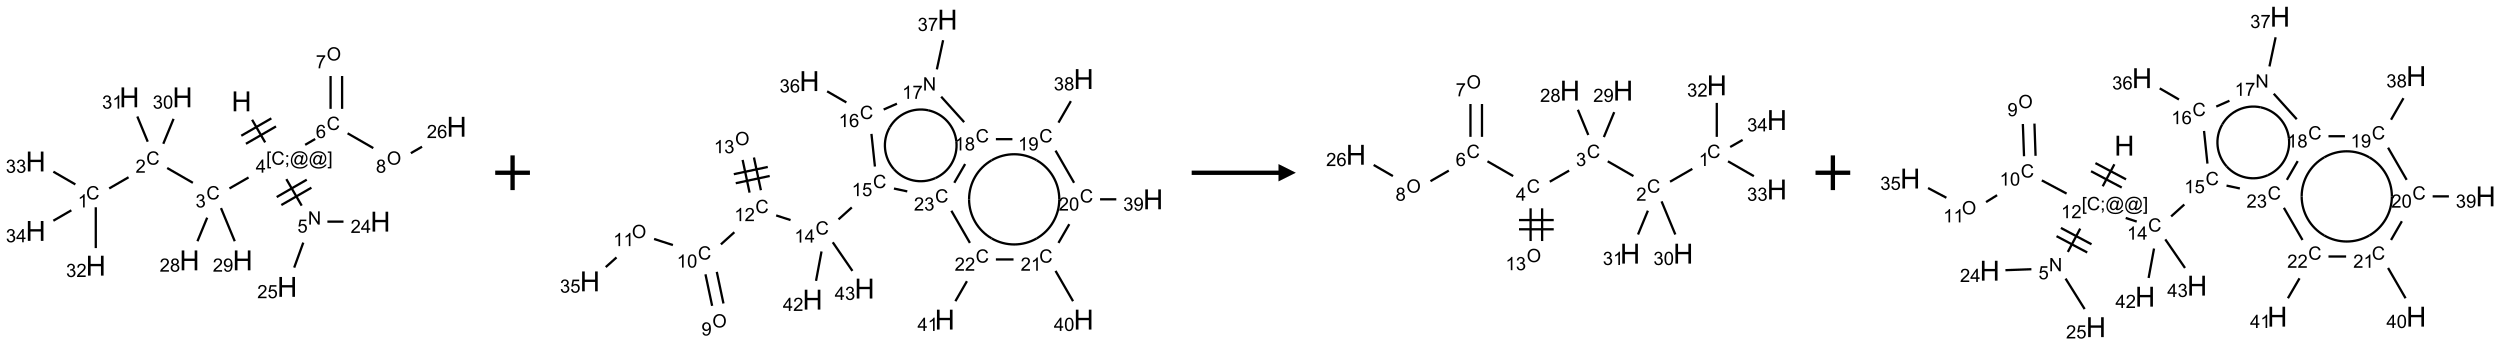 <?xml version="1.0" encoding="UTF-8"?>
<svg xmlns="http://www.w3.org/2000/svg" xmlns:xlink="http://www.w3.org/1999/xlink" width="1440" height="199" viewBox="0 0 1440 199">
<defs>
<g>
<g id="glyph-0-0">
<path d="M 2 0 L 2 -10 L 10 -10 L 10 0 Z M 2.25 -0.25 L 9.75 -0.25 L 9.75 -9.75 L 2.25 -9.75 Z M 2.25 -0.25 "/>
</g>
<g id="glyph-0-1">
<path d="M 1.281 0 L 1.281 -11.453 L 2.797 -11.453 L 2.797 -6.75 L 8.75 -6.75 L 8.75 -11.453 L 10.266 -11.453 L 10.266 0 L 8.75 0 L 8.75 -5.398 L 2.797 -5.398 L 2.797 0 Z M 1.281 0 "/>
</g>
<g id="glyph-1-0">
<path d="M 1.332 0 L 1.332 -6.668 L 6.668 -6.668 L 6.668 0 Z M 1.5 -0.168 L 6.5 -0.168 L 6.5 -6.5 L 1.5 -6.5 Z M 1.5 -0.168 "/>
</g>
<g id="glyph-1-1">
<path d="M 0.723 2.121 L 0.723 -7.637 L 2.793 -7.637 L 2.793 -6.859 L 1.66 -6.859 L 1.66 1.344 L 2.793 1.344 L 2.793 2.121 Z M 0.723 2.121 "/>
</g>
<g id="glyph-1-2">
<path d="M 6.27 -2.676 L 7.281 -2.422 C 7.07 -1.594 6.688 -0.961 6.137 -0.523 C 5.586 -0.086 4.914 0.129 4.121 0.129 C 3.297 0.129 2.629 -0.039 2.113 -0.371 C 1.598 -0.707 1.203 -1.191 0.934 -1.828 C 0.664 -2.465 0.531 -3.145 0.531 -3.875 C 0.531 -4.672 0.684 -5.363 0.988 -5.957 C 1.293 -6.547 1.723 -6.996 2.285 -7.305 C 2.844 -7.613 3.461 -7.766 4.137 -7.766 C 4.898 -7.766 5.543 -7.57 6.062 -7.184 C 6.582 -6.793 6.945 -6.246 7.152 -5.543 L 6.156 -5.309 C 5.98 -5.863 5.723 -6.266 5.387 -6.52 C 5.051 -6.773 4.625 -6.902 4.113 -6.902 C 3.527 -6.902 3.039 -6.762 2.645 -6.48 C 2.25 -6.199 1.973 -5.82 1.812 -5.348 C 1.652 -4.871 1.574 -4.383 1.574 -3.879 C 1.574 -3.23 1.668 -2.664 1.855 -2.18 C 2.047 -1.695 2.34 -1.332 2.738 -1.094 C 3.137 -0.855 3.57 -0.734 4.035 -0.734 C 4.602 -0.734 5.082 -0.898 5.473 -1.223 C 5.867 -1.551 6.133 -2.035 6.27 -2.676 Z M 6.27 -2.676 "/>
</g>
<g id="glyph-1-3">
<path d="M 0.949 -4.465 L 0.949 -5.531 L 2.016 -5.531 L 2.016 -4.465 Z M 0.949 0 L 0.949 -1.066 L 2.016 -1.066 L 2.016 0 C 2.016 0.391 1.945 0.711 1.809 0.949 C 1.668 1.191 1.449 1.379 1.145 1.512 L 0.887 1.109 C 1.082 1.023 1.23 0.895 1.324 0.727 C 1.418 0.559 1.469 0.316 1.48 0 Z M 0.949 0 "/>
</g>
<g id="glyph-1-4">
<path d="M 6.047 -0.848 C 5.82 -0.59 5.57 -0.379 5.289 -0.223 C 5.008 -0.062 4.73 0.016 4.449 0.016 C 4.141 0.016 3.84 -0.074 3.547 -0.254 C 3.254 -0.434 3.02 -0.715 2.836 -1.09 C 2.652 -1.465 2.562 -1.875 2.562 -2.324 C 2.562 -2.875 2.703 -3.43 2.988 -3.98 C 3.27 -4.535 3.621 -4.953 4.043 -5.23 C 4.461 -5.508 4.871 -5.645 5.266 -5.645 C 5.566 -5.645 5.855 -5.566 6.129 -5.41 C 6.402 -5.25 6.641 -5.012 6.84 -4.688 L 7.016 -5.496 L 7.949 -5.496 L 7.199 -2 C 7.094 -1.516 7.043 -1.246 7.043 -1.191 C 7.043 -1.098 7.078 -1.02 7.148 -0.949 C 7.219 -0.883 7.305 -0.848 7.406 -0.848 C 7.59 -0.848 7.832 -0.953 8.129 -1.168 C 8.527 -1.445 8.84 -1.816 9.07 -2.285 C 9.301 -2.75 9.418 -3.234 9.418 -3.73 C 9.418 -4.309 9.27 -4.852 8.973 -5.355 C 8.676 -5.859 8.23 -6.262 7.645 -6.562 C 7.055 -6.863 6.406 -7.016 5.691 -7.016 C 4.879 -7.016 4.137 -6.824 3.465 -6.445 C 2.793 -6.066 2.273 -5.52 1.902 -4.809 C 1.535 -4.098 1.348 -3.34 1.348 -2.527 C 1.348 -1.676 1.535 -0.941 1.902 -0.328 C 2.273 0.285 2.809 0.742 3.508 1.035 C 4.207 1.328 4.984 1.473 5.832 1.473 C 6.742 1.473 7.504 1.32 8.121 1.016 C 8.734 0.711 9.195 0.34 9.5 -0.098 L 10.441 -0.098 C 10.266 0.266 9.961 0.637 9.531 1.016 C 9.102 1.395 8.59 1.695 7.996 1.914 C 7.402 2.133 6.688 2.246 5.848 2.246 C 5.078 2.246 4.367 2.145 3.715 1.949 C 3.066 1.75 2.512 1.453 2.051 1.055 C 1.594 0.656 1.25 0.199 1.016 -0.316 C 0.723 -0.973 0.578 -1.684 0.578 -2.441 C 0.578 -3.289 0.75 -4.098 1.098 -4.863 C 1.523 -5.805 2.125 -6.527 2.902 -7.027 C 3.684 -7.527 4.629 -7.777 5.738 -7.777 C 6.602 -7.777 7.375 -7.602 8.059 -7.246 C 8.746 -6.895 9.285 -6.371 9.684 -5.672 C 10.02 -5.07 10.188 -4.418 10.188 -3.715 C 10.188 -2.707 9.832 -1.812 9.125 -1.031 C 8.492 -0.328 7.801 0.02 7.051 0.02 C 6.812 0.02 6.617 -0.016 6.473 -0.09 C 6.324 -0.16 6.215 -0.266 6.145 -0.402 C 6.102 -0.488 6.066 -0.637 6.047 -0.848 Z M 3.527 -2.262 C 3.527 -1.785 3.641 -1.414 3.863 -1.152 C 4.09 -0.887 4.348 -0.754 4.641 -0.754 C 4.836 -0.754 5.039 -0.812 5.254 -0.93 C 5.469 -1.047 5.676 -1.219 5.871 -1.449 C 6.066 -1.676 6.23 -1.969 6.355 -2.32 C 6.48 -2.672 6.543 -3.027 6.543 -3.379 C 6.543 -3.852 6.426 -4.219 6.191 -4.48 C 5.957 -4.738 5.672 -4.871 5.332 -4.871 C 5.109 -4.871 4.902 -4.812 4.707 -4.699 C 4.512 -4.586 4.32 -4.406 4.137 -4.156 C 3.953 -3.906 3.805 -3.602 3.691 -3.246 C 3.582 -2.887 3.527 -2.559 3.527 -2.262 Z M 3.527 -2.262 "/>
</g>
<g id="glyph-1-5">
<path d="M 2.27 2.121 L 0.203 2.121 L 0.203 1.344 L 1.332 1.344 L 1.332 -6.859 L 0.203 -6.859 L 0.203 -7.637 L 2.27 -7.637 Z M 2.27 2.121 "/>
</g>
<g id="glyph-1-6">
<path d="M 3.449 0 L 3.449 -1.828 L 0.137 -1.828 L 0.137 -2.688 L 3.621 -7.637 L 4.387 -7.637 L 4.387 -2.688 L 5.418 -2.688 L 5.418 -1.828 L 4.387 -1.828 L 4.387 0 Z M 3.449 -2.688 L 3.449 -6.129 L 1.059 -2.688 Z M 3.449 -2.688 "/>
</g>
<g id="glyph-1-7">
<path d="M 0.449 -2.016 L 1.387 -2.141 C 1.492 -1.609 1.676 -1.227 1.934 -0.992 C 2.191 -0.758 2.508 -0.641 2.879 -0.641 C 3.32 -0.641 3.695 -0.793 3.996 -1.098 C 4.301 -1.402 4.453 -1.781 4.453 -2.234 C 4.453 -2.664 4.312 -3.02 4.031 -3.301 C 3.75 -3.578 3.391 -3.719 2.957 -3.719 C 2.781 -3.719 2.562 -3.684 2.297 -3.613 L 2.402 -4.438 C 2.465 -4.43 2.516 -4.426 2.551 -4.426 C 2.949 -4.426 3.312 -4.531 3.629 -4.738 C 3.949 -4.949 4.109 -5.27 4.109 -5.703 C 4.109 -6.047 3.992 -6.332 3.762 -6.559 C 3.527 -6.785 3.227 -6.895 2.859 -6.895 C 2.496 -6.895 2.191 -6.781 1.949 -6.551 C 1.707 -6.324 1.547 -5.98 1.48 -5.52 L 0.543 -5.688 C 0.656 -6.316 0.918 -6.805 1.324 -7.148 C 1.73 -7.492 2.234 -7.668 2.84 -7.668 C 3.254 -7.668 3.641 -7.578 3.988 -7.398 C 4.34 -7.219 4.609 -6.977 4.793 -6.668 C 4.98 -6.359 5.074 -6.031 5.074 -5.684 C 5.074 -5.352 4.984 -5.051 4.809 -4.781 C 4.629 -4.512 4.367 -4.297 4.02 -4.137 C 4.473 -4.031 4.824 -3.816 5.074 -3.488 C 5.324 -3.16 5.449 -2.75 5.449 -2.254 C 5.449 -1.59 5.203 -1.023 4.719 -0.559 C 4.234 -0.098 3.617 0.137 2.875 0.137 C 2.203 0.137 1.648 -0.062 1.207 -0.465 C 0.762 -0.863 0.512 -1.379 0.449 -2.016 Z M 0.449 -2.016 "/>
</g>
<g id="glyph-1-8">
<path d="M 5.371 -0.902 L 5.371 0 L 0.324 0 C 0.316 -0.227 0.352 -0.441 0.434 -0.652 C 0.562 -0.996 0.766 -1.332 1.051 -1.668 C 1.332 -2 1.742 -2.387 2.277 -2.824 C 3.105 -3.504 3.668 -4.043 3.957 -4.441 C 4.25 -4.84 4.395 -5.215 4.395 -5.566 C 4.395 -5.938 4.262 -6.254 3.996 -6.508 C 3.73 -6.762 3.387 -6.891 2.957 -6.891 C 2.508 -6.891 2.145 -6.754 1.875 -6.484 C 1.605 -6.215 1.469 -5.84 1.465 -5.359 L 0.5 -5.457 C 0.566 -6.176 0.812 -6.727 1.246 -7.102 C 1.676 -7.477 2.254 -7.668 2.98 -7.668 C 3.711 -7.668 4.293 -7.465 4.719 -7.059 C 5.145 -6.652 5.359 -6.148 5.359 -5.547 C 5.359 -5.242 5.297 -4.941 5.172 -4.645 C 5.047 -4.352 4.84 -4.039 4.551 -3.715 C 4.262 -3.387 3.777 -2.938 3.105 -2.371 C 2.543 -1.898 2.18 -1.578 2.02 -1.41 C 1.859 -1.242 1.73 -1.07 1.625 -0.902 Z M 5.371 -0.902 "/>
</g>
<g id="glyph-1-9">
<path d="M 3.973 0 L 3.035 0 L 3.035 -5.973 C 2.809 -5.758 2.516 -5.543 2.148 -5.328 C 1.781 -5.113 1.453 -4.953 1.16 -4.844 L 1.16 -5.75 C 1.684 -5.996 2.145 -6.297 2.535 -6.645 C 2.93 -6.996 3.207 -7.336 3.371 -7.668 L 3.973 -7.668 Z M 3.973 0 "/>
</g>
<g id="glyph-1-10">
<path d="M 0.441 -3.766 C 0.441 -4.668 0.535 -5.395 0.723 -5.945 C 0.906 -6.496 1.184 -6.922 1.551 -7.219 C 1.918 -7.516 2.375 -7.668 2.934 -7.668 C 3.344 -7.668 3.703 -7.586 4.012 -7.418 C 4.32 -7.254 4.574 -7.016 4.777 -6.707 C 4.977 -6.395 5.137 -6.016 5.25 -5.57 C 5.363 -5.125 5.422 -4.523 5.422 -3.766 C 5.422 -2.871 5.328 -2.148 5.145 -1.598 C 4.961 -1.047 4.688 -0.621 4.32 -0.32 C 3.953 -0.02 3.492 0.129 2.934 0.129 C 2.195 0.129 1.617 -0.133 1.199 -0.66 C 0.695 -1.297 0.441 -2.332 0.441 -3.766 Z M 1.406 -3.766 C 1.406 -2.512 1.555 -1.68 1.848 -1.262 C 2.141 -0.848 2.5 -0.641 2.934 -0.641 C 3.363 -0.641 3.727 -0.848 4.02 -1.266 C 4.312 -1.684 4.457 -2.516 4.457 -3.766 C 4.457 -5.023 4.312 -5.859 4.02 -6.27 C 3.727 -6.684 3.359 -6.891 2.922 -6.891 C 2.492 -6.891 2.148 -6.707 1.891 -6.344 C 1.566 -5.879 1.406 -5.02 1.406 -3.766 Z M 1.406 -3.766 "/>
</g>
<g id="glyph-1-11">
<path d="M 1.887 -4.141 C 1.496 -4.281 1.207 -4.484 1.02 -4.75 C 0.832 -5.016 0.738 -5.328 0.738 -5.699 C 0.738 -6.254 0.938 -6.719 1.34 -7.098 C 1.738 -7.477 2.27 -7.668 2.934 -7.668 C 3.598 -7.668 4.137 -7.473 4.543 -7.086 C 4.949 -6.699 5.152 -6.227 5.152 -5.672 C 5.152 -5.316 5.059 -5.008 4.871 -4.746 C 4.688 -4.484 4.406 -4.281 4.027 -4.141 C 4.496 -3.988 4.852 -3.742 5.098 -3.402 C 5.34 -3.062 5.465 -2.656 5.465 -2.184 C 5.465 -1.531 5.234 -0.98 4.77 -0.535 C 4.309 -0.09 3.703 0.129 2.949 0.129 C 2.195 0.129 1.586 -0.094 1.125 -0.539 C 0.664 -0.984 0.434 -1.543 0.434 -2.207 C 0.434 -2.703 0.559 -3.121 0.809 -3.457 C 1.062 -3.793 1.422 -4.02 1.887 -4.141 Z M 1.699 -5.73 C 1.699 -5.367 1.812 -5.074 2.047 -4.844 C 2.281 -4.613 2.582 -4.5 2.953 -4.5 C 3.312 -4.5 3.609 -4.613 3.84 -4.84 C 4.07 -5.066 4.188 -5.348 4.188 -5.676 C 4.188 -6.02 4.07 -6.309 3.832 -6.543 C 3.594 -6.777 3.297 -6.895 2.941 -6.895 C 2.586 -6.895 2.289 -6.781 2.051 -6.551 C 1.816 -6.324 1.699 -6.047 1.699 -5.73 Z M 1.395 -2.203 C 1.395 -1.938 1.461 -1.676 1.586 -1.426 C 1.711 -1.176 1.902 -0.984 2.152 -0.848 C 2.402 -0.711 2.672 -0.641 2.957 -0.641 C 3.406 -0.641 3.777 -0.785 4.066 -1.074 C 4.359 -1.363 4.504 -1.727 4.504 -2.172 C 4.504 -2.625 4.355 -2.996 4.055 -3.293 C 3.754 -3.586 3.379 -3.734 2.926 -3.734 C 2.484 -3.734 2.121 -3.59 1.832 -3.297 C 1.543 -3.004 1.395 -2.641 1.395 -2.203 Z M 1.395 -2.203 "/>
</g>
<g id="glyph-1-12">
<path d="M 0.582 -1.766 L 1.484 -1.848 C 1.562 -1.426 1.707 -1.117 1.922 -0.926 C 2.137 -0.734 2.414 -0.641 2.75 -0.641 C 3.039 -0.641 3.289 -0.707 3.508 -0.84 C 3.727 -0.973 3.902 -1.148 4.043 -1.367 C 4.18 -1.586 4.297 -1.887 4.391 -2.262 C 4.484 -2.637 4.531 -3.016 4.531 -3.406 C 4.531 -3.449 4.531 -3.512 4.527 -3.594 C 4.34 -3.297 4.082 -3.055 3.758 -2.867 C 3.434 -2.68 3.082 -2.59 2.703 -2.59 C 2.07 -2.59 1.535 -2.816 1.098 -3.277 C 0.66 -3.734 0.441 -4.34 0.441 -5.09 C 0.441 -5.863 0.672 -6.484 1.129 -6.957 C 1.586 -7.43 2.156 -7.668 2.844 -7.668 C 3.34 -7.668 3.793 -7.531 4.207 -7.266 C 4.617 -7 4.93 -6.617 5.145 -6.121 C 5.355 -5.629 5.465 -4.91 5.465 -3.973 C 5.465 -2.996 5.359 -2.223 5.145 -1.645 C 4.934 -1.066 4.617 -0.625 4.199 -0.324 C 3.781 -0.02 3.293 0.129 2.73 0.129 C 2.133 0.129 1.645 -0.035 1.266 -0.367 C 0.887 -0.699 0.66 -1.164 0.582 -1.766 Z M 4.422 -5.137 C 4.422 -5.676 4.277 -6.102 3.992 -6.418 C 3.707 -6.734 3.359 -6.891 2.957 -6.891 C 2.543 -6.891 2.18 -6.719 1.871 -6.379 C 1.562 -6.039 1.406 -5.598 1.406 -5.059 C 1.406 -4.57 1.555 -4.176 1.848 -3.871 C 2.141 -3.566 2.5 -3.418 2.934 -3.418 C 3.367 -3.418 3.723 -3.57 4.004 -3.871 C 4.281 -4.176 4.422 -4.598 4.422 -5.137 Z M 4.422 -5.137 "/>
</g>
<g id="glyph-1-13">
<path d="M 0.812 0 L 0.812 -7.637 L 1.848 -7.637 L 5.859 -1.641 L 5.859 -7.637 L 6.828 -7.637 L 6.828 0 L 5.793 0 L 1.781 -6 L 1.781 0 Z M 0.812 0 "/>
</g>
<g id="glyph-1-14">
<path d="M 0.441 -2 L 1.426 -2.082 C 1.5 -1.605 1.668 -1.242 1.934 -1.004 C 2.199 -0.762 2.52 -0.641 2.895 -0.641 C 3.348 -0.641 3.73 -0.812 4.043 -1.152 C 4.355 -1.492 4.512 -1.941 4.512 -2.504 C 4.512 -3.039 4.359 -3.461 4.059 -3.77 C 3.758 -4.078 3.367 -4.234 2.879 -4.234 C 2.578 -4.234 2.305 -4.164 2.062 -4.027 C 1.82 -3.891 1.629 -3.715 1.488 -3.496 L 0.609 -3.609 L 1.348 -7.531 L 5.145 -7.531 L 5.145 -6.637 L 2.098 -6.637 L 1.688 -4.582 C 2.145 -4.902 2.625 -5.062 3.129 -5.062 C 3.797 -5.062 4.359 -4.832 4.816 -4.371 C 5.277 -3.91 5.504 -3.312 5.504 -2.59 C 5.504 -1.898 5.305 -1.301 4.902 -0.797 C 4.41 -0.18 3.742 0.129 2.895 0.129 C 2.199 0.129 1.633 -0.062 1.195 -0.453 C 0.758 -0.844 0.504 -1.359 0.441 -2 Z M 0.441 -2 "/>
</g>
<g id="glyph-1-15">
<path d="M 5.309 -5.766 L 4.375 -5.691 C 4.293 -6.059 4.172 -6.328 4.02 -6.496 C 3.766 -6.762 3.453 -6.895 3.082 -6.895 C 2.785 -6.895 2.523 -6.812 2.297 -6.645 C 2 -6.43 1.77 -6.117 1.598 -5.703 C 1.43 -5.289 1.34 -4.703 1.332 -3.938 C 1.559 -4.281 1.836 -4.535 2.16 -4.703 C 2.488 -4.871 2.828 -4.953 3.188 -4.953 C 3.812 -4.953 4.344 -4.723 4.785 -4.262 C 5.223 -3.801 5.441 -3.207 5.441 -2.48 C 5.441 -2 5.34 -1.555 5.133 -1.145 C 4.926 -0.73 4.641 -0.418 4.281 -0.199 C 3.922 0.02 3.512 0.129 3.051 0.129 C 2.27 0.129 1.633 -0.156 1.141 -0.73 C 0.648 -1.305 0.402 -2.254 0.402 -3.574 C 0.402 -5.051 0.672 -6.121 1.219 -6.793 C 1.695 -7.375 2.336 -7.668 3.141 -7.668 C 3.742 -7.668 4.234 -7.5 4.617 -7.16 C 5 -6.824 5.23 -6.359 5.309 -5.766 Z M 1.48 -2.473 C 1.48 -2.152 1.547 -1.844 1.684 -1.547 C 1.82 -1.25 2.016 -1.027 2.262 -0.871 C 2.508 -0.719 2.766 -0.641 3.035 -0.641 C 3.434 -0.641 3.773 -0.801 4.059 -1.121 C 4.344 -1.441 4.484 -1.875 4.484 -2.422 C 4.484 -2.949 4.344 -3.367 4.062 -3.668 C 3.781 -3.973 3.426 -4.125 3 -4.125 C 2.578 -4.125 2.219 -3.973 1.922 -3.668 C 1.625 -3.363 1.48 -2.969 1.48 -2.473 Z M 1.48 -2.473 "/>
</g>
<g id="glyph-1-16">
<path d="M 0.516 -3.719 C 0.516 -4.984 0.855 -5.977 1.535 -6.695 C 2.215 -7.414 3.094 -7.77 4.172 -7.77 C 4.875 -7.77 5.512 -7.602 6.078 -7.266 C 6.645 -6.93 7.074 -6.461 7.371 -5.855 C 7.668 -5.254 7.816 -4.57 7.816 -3.809 C 7.816 -3.035 7.66 -2.34 7.348 -1.73 C 7.035 -1.117 6.594 -0.656 6.02 -0.34 C 5.449 -0.027 4.828 0.129 4.168 0.129 C 3.449 0.129 2.805 -0.043 2.238 -0.391 C 1.672 -0.738 1.246 -1.211 0.953 -1.812 C 0.66 -2.414 0.516 -3.047 0.516 -3.719 Z M 1.559 -3.703 C 1.559 -2.781 1.805 -2.059 2.301 -1.527 C 2.793 -1 3.414 -0.734 4.16 -0.734 C 4.922 -0.734 5.547 -1 6.039 -1.535 C 6.531 -2.07 6.777 -2.828 6.777 -3.812 C 6.777 -4.434 6.672 -4.977 6.461 -5.441 C 6.25 -5.902 5.945 -6.262 5.539 -6.52 C 5.133 -6.773 4.68 -6.902 4.176 -6.902 C 3.461 -6.902 2.848 -6.656 2.332 -6.164 C 1.816 -5.672 1.559 -4.852 1.559 -3.703 Z M 1.559 -3.703 "/>
</g>
<g id="glyph-1-17">
<path d="M 0.504 -6.637 L 0.504 -7.535 L 5.449 -7.535 L 5.449 -6.809 C 4.961 -6.289 4.48 -5.602 4.004 -4.746 C 3.527 -3.887 3.156 -3.004 2.895 -2.098 C 2.707 -1.461 2.59 -0.762 2.535 0 L 1.574 0 C 1.582 -0.602 1.703 -1.328 1.926 -2.176 C 2.152 -3.027 2.477 -3.848 2.898 -4.637 C 3.32 -5.426 3.77 -6.094 4.246 -6.637 Z M 0.504 -6.637 "/>
</g>
</g>
</defs>
<path fill="none" stroke-width="0.033" stroke-linecap="butt" stroke-linejoin="miter" stroke="rgb(0%, 0%, 0%)" stroke-opacity="1" stroke-miterlimit="10" d="M 3.117 0.899 L 3.305 1.225 " transform="matrix(40, 0, 0, 40, 20.533, 33.021)"/>
<path fill="none" stroke-width="0.033" stroke-linecap="butt" stroke-linejoin="miter" stroke="rgb(0%, 0%, 0%)" stroke-opacity="1" stroke-miterlimit="10" d="M 3.028 1.245 L 3.461 0.995 " transform="matrix(40, 0, 0, 40, 20.533, 33.021)"/>
<path fill="none" stroke-width="0.033" stroke-linecap="butt" stroke-linejoin="miter" stroke="rgb(0%, 0%, 0%)" stroke-opacity="1" stroke-miterlimit="10" d="M 2.961 1.129 L 3.394 0.879 " transform="matrix(40, 0, 0, 40, 20.533, 33.021)"/>
<path fill="none" stroke-width="0.033" stroke-linecap="butt" stroke-linejoin="miter" stroke="rgb(0%, 0%, 0%)" stroke-opacity="1" stroke-miterlimit="10" d="M 3.066 1.73 L 2.791 1.888 " transform="matrix(40, 0, 0, 40, 20.533, 33.021)"/>
<path fill="none" stroke-width="0.033" stroke-linecap="butt" stroke-linejoin="miter" stroke="rgb(0%, 0%, 0%)" stroke-opacity="1" stroke-miterlimit="10" d="M 2.264 1.807 L 1.894 1.594 " transform="matrix(40, 0, 0, 40, 20.533, 33.021)"/>
<path fill="none" stroke-width="0.033" stroke-linecap="butt" stroke-linejoin="miter" stroke="rgb(0%, 0%, 0%)" stroke-opacity="1" stroke-miterlimit="10" d="M 1.338 1.727 L 1.059 1.888 " transform="matrix(40, 0, 0, 40, 20.533, 33.021)"/>
<path fill="none" stroke-width="0.033" stroke-linecap="butt" stroke-linejoin="miter" stroke="rgb(0%, 0%, 0%)" stroke-opacity="1" stroke-miterlimit="10" d="M 0.866 2.159 L 0.866 2.747 " transform="matrix(40, 0, 0, 40, 20.533, 33.021)"/>
<path fill="none" stroke-width="0.033" stroke-linecap="butt" stroke-linejoin="miter" stroke="rgb(0%, 0%, 0%)" stroke-opacity="1" stroke-miterlimit="10" d="M 0.572 1.83 L 0.255 1.647 " transform="matrix(40, 0, 0, 40, 20.533, 33.021)"/>
<path fill="none" stroke-width="0.033" stroke-linecap="butt" stroke-linejoin="miter" stroke="rgb(0%, 0%, 0%)" stroke-opacity="1" stroke-miterlimit="10" d="M 0.514 2.203 L 0.255 2.353 " transform="matrix(40, 0, 0, 40, 20.533, 33.021)"/>
<path fill="none" stroke-width="0.033" stroke-linecap="butt" stroke-linejoin="miter" stroke="rgb(0%, 0%, 0%)" stroke-opacity="1" stroke-miterlimit="10" d="M 1.838 1.245 L 1.986 0.886 " transform="matrix(40, 0, 0, 40, 20.533, 33.021)"/>
<path fill="none" stroke-width="0.033" stroke-linecap="butt" stroke-linejoin="miter" stroke="rgb(0%, 0%, 0%)" stroke-opacity="1" stroke-miterlimit="10" d="M 1.614 1.215 L 1.464 0.852 " transform="matrix(40, 0, 0, 40, 20.533, 33.021)"/>
<path fill="none" stroke-width="0.033" stroke-linecap="butt" stroke-linejoin="miter" stroke="rgb(0%, 0%, 0%)" stroke-opacity="1" stroke-miterlimit="10" d="M 2.47 2.309 L 2.33 2.648 " transform="matrix(40, 0, 0, 40, 20.533, 33.021)"/>
<path fill="none" stroke-width="0.033" stroke-linecap="butt" stroke-linejoin="miter" stroke="rgb(0%, 0%, 0%)" stroke-opacity="1" stroke-miterlimit="10" d="M 2.669 2.171 L 2.867 2.648 " transform="matrix(40, 0, 0, 40, 20.533, 33.021)"/>
<path fill="none" stroke-width="0.033" stroke-linecap="butt" stroke-linejoin="miter" stroke="rgb(0%, 0%, 0%)" stroke-opacity="1" stroke-miterlimit="10" d="M 3.61 1.754 L 3.831 2.136 " transform="matrix(40, 0, 0, 40, 20.533, 33.021)"/>
<path fill="none" stroke-width="0.033" stroke-linecap="butt" stroke-linejoin="miter" stroke="rgb(0%, 0%, 0%)" stroke-opacity="1" stroke-miterlimit="10" d="M 3.538 2.127 L 3.971 1.877 " transform="matrix(40, 0, 0, 40, 20.533, 33.021)"/>
<path fill="none" stroke-width="0.033" stroke-linecap="butt" stroke-linejoin="miter" stroke="rgb(0%, 0%, 0%)" stroke-opacity="1" stroke-miterlimit="10" d="M 3.471 2.012 L 3.904 1.762 " transform="matrix(40, 0, 0, 40, 20.533, 33.021)"/>
<path fill="none" stroke-width="0.033" stroke-linecap="butt" stroke-linejoin="miter" stroke="rgb(0%, 0%, 0%)" stroke-opacity="1" stroke-miterlimit="10" d="M 4.201 2.366 L 4.433 2.366 " transform="matrix(40, 0, 0, 40, 20.533, 33.021)"/>
<path fill="none" stroke-width="0.033" stroke-linecap="butt" stroke-linejoin="miter" stroke="rgb(0%, 0%, 0%)" stroke-opacity="1" stroke-miterlimit="10" d="M 3.854 2.668 L 3.723 3.028 " transform="matrix(40, 0, 0, 40, 20.533, 33.021)"/>
<path fill="none" stroke-width="0.033" stroke-linecap="butt" stroke-linejoin="miter" stroke="rgb(0%, 0%, 0%)" stroke-opacity="1" stroke-miterlimit="10" d="M 3.881 1.26 L 4.025 1.176 " transform="matrix(40, 0, 0, 40, 20.533, 33.021)"/>
<path fill="none" stroke-width="0.033" stroke-linecap="butt" stroke-linejoin="miter" stroke="rgb(0%, 0%, 0%)" stroke-opacity="1" stroke-miterlimit="10" d="M 4.413 0.742 L 4.413 0.269 " transform="matrix(40, 0, 0, 40, 20.533, 33.021)"/>
<path fill="none" stroke-width="0.033" stroke-linecap="butt" stroke-linejoin="miter" stroke="rgb(0%, 0%, 0%)" stroke-opacity="1" stroke-miterlimit="10" d="M 4.247 0.742 L 4.247 0.269 " transform="matrix(40, 0, 0, 40, 20.533, 33.021)"/>
<path fill="none" stroke-width="0.033" stroke-linecap="butt" stroke-linejoin="miter" stroke="rgb(0%, 0%, 0%)" stroke-opacity="1" stroke-miterlimit="10" d="M 4.492 1.094 L 4.862 1.307 " transform="matrix(40, 0, 0, 40, 20.533, 33.021)"/>
<path fill="none" stroke-width="0.033" stroke-linecap="butt" stroke-linejoin="miter" stroke="rgb(0%, 0%, 0%)" stroke-opacity="1" stroke-miterlimit="10" d="M 5.403 1.38 L 5.564 1.287 " transform="matrix(40, 0, 0, 40, 20.533, 33.021)"/>
<g fill="rgb(0%, 0%, 0%)" fill-opacity="1">
<use xlink:href="#glyph-0-1" x="133.324" y="64.109"/>
</g>
<g fill="rgb(0%, 0%, 0%)" fill-opacity="1">
<use xlink:href="#glyph-1-1" x="153.309" y="94.875"/>
<use xlink:href="#glyph-1-2" x="156.272" y="94.875"/>
<use xlink:href="#glyph-1-3" x="163.975" y="94.875"/>
<use xlink:href="#glyph-1-4" x="166.939" y="94.875"/>
<use xlink:href="#glyph-1-4" x="177.767" y="94.875"/>
<use xlink:href="#glyph-1-5" x="188.595" y="94.875"/>
</g>
<g fill="rgb(0%, 0%, 0%)" fill-opacity="1">
<use xlink:href="#glyph-1-6" x="147.285" y="99.473"/>
</g>
<g fill="rgb(0%, 0%, 0%)" fill-opacity="1">
<use xlink:href="#glyph-1-2" x="118.863" y="114.867"/>
</g>
<g fill="rgb(0%, 0%, 0%)" fill-opacity="1">
<use xlink:href="#glyph-1-7" x="112.613" y="119.504"/>
</g>
<g fill="rgb(0%, 0%, 0%)" fill-opacity="1">
<use xlink:href="#glyph-1-2" x="84.223" y="94.867"/>
</g>
<g fill="rgb(0%, 0%, 0%)" fill-opacity="1">
<use xlink:href="#glyph-1-8" x="78.051" y="99.504"/>
</g>
<g fill="rgb(0%, 0%, 0%)" fill-opacity="1">
<use xlink:href="#glyph-1-2" x="49.582" y="114.867"/>
</g>
<g fill="rgb(0%, 0%, 0%)" fill-opacity="1">
<use xlink:href="#glyph-1-9" x="44.805" y="119.504"/>
</g>
<g fill="rgb(0%, 0%, 0%)" fill-opacity="1">
<use xlink:href="#glyph-0-1" x="49.402" y="158.75"/>
</g>
<g fill="rgb(0%, 0%, 0%)" fill-opacity="1">
<use xlink:href="#glyph-1-7" x="38.047" y="159.543"/>
<use xlink:href="#glyph-1-8" x="43.979" y="159.543"/>
</g>
<g fill="rgb(0%, 0%, 0%)" fill-opacity="1">
<use xlink:href="#glyph-0-1" x="14.762" y="98.75"/>
</g>
<g fill="rgb(0%, 0%, 0%)" fill-opacity="1">
<use xlink:href="#glyph-1-7" x="3.328" y="99.543"/>
<use xlink:href="#glyph-1-7" x="9.26" y="99.543"/>
</g>
<g fill="rgb(0%, 0%, 0%)" fill-opacity="1">
<use xlink:href="#glyph-0-1" x="14.762" y="138.75"/>
</g>
<g fill="rgb(0%, 0%, 0%)" fill-opacity="1">
<use xlink:href="#glyph-1-7" x="3.359" y="139.543"/>
<use xlink:href="#glyph-1-6" x="9.292" y="139.543"/>
</g>
<g fill="rgb(0%, 0%, 0%)" fill-opacity="1">
<use xlink:href="#glyph-0-1" x="99.352" y="61.793"/>
</g>
<g fill="rgb(0%, 0%, 0%)" fill-opacity="1">
<use xlink:href="#glyph-1-7" x="87.941" y="62.586"/>
<use xlink:href="#glyph-1-10" x="93.874" y="62.586"/>
</g>
<g fill="rgb(0%, 0%, 0%)" fill-opacity="1">
<use xlink:href="#glyph-0-1" x="68.734" y="61.793"/>
</g>
<g fill="rgb(0%, 0%, 0%)" fill-opacity="1">
<use xlink:href="#glyph-1-7" x="58.777" y="62.586"/>
<use xlink:href="#glyph-1-9" x="64.71" y="62.586"/>
</g>
<g fill="rgb(0%, 0%, 0%)" fill-opacity="1">
<use xlink:href="#glyph-0-1" x="103.375" y="155.703"/>
</g>
<g fill="rgb(0%, 0%, 0%)" fill-opacity="1">
<use xlink:href="#glyph-1-8" x="91.93" y="156.496"/>
<use xlink:href="#glyph-1-11" x="97.862" y="156.496"/>
</g>
<g fill="rgb(0%, 0%, 0%)" fill-opacity="1">
<use xlink:href="#glyph-0-1" x="133.992" y="155.703"/>
</g>
<g fill="rgb(0%, 0%, 0%)" fill-opacity="1">
<use xlink:href="#glyph-1-8" x="122.543" y="156.496"/>
<use xlink:href="#glyph-1-12" x="128.475" y="156.496"/>
</g>
<g fill="rgb(0%, 0%, 0%)" fill-opacity="1">
<use xlink:href="#glyph-1-13" x="177.332" y="129.375"/>
</g>
<g fill="rgb(0%, 0%, 0%)" fill-opacity="1">
<use xlink:href="#glyph-1-14" x="171.305" y="134.012"/>
</g>
<g fill="rgb(0%, 0%, 0%)" fill-opacity="1">
<use xlink:href="#glyph-0-1" x="213.324" y="133.391"/>
</g>
<g fill="rgb(0%, 0%, 0%)" fill-opacity="1">
<use xlink:href="#glyph-1-8" x="201.926" y="134.184"/>
<use xlink:href="#glyph-1-6" x="207.858" y="134.184"/>
</g>
<g fill="rgb(0%, 0%, 0%)" fill-opacity="1">
<use xlink:href="#glyph-0-1" x="159.645" y="170.977"/>
</g>
<g fill="rgb(0%, 0%, 0%)" fill-opacity="1">
<use xlink:href="#glyph-1-8" x="148.156" y="171.77"/>
<use xlink:href="#glyph-1-14" x="154.089" y="171.77"/>
</g>
<g fill="rgb(0%, 0%, 0%)" fill-opacity="1">
<use xlink:href="#glyph-1-2" x="188.145" y="74.867"/>
</g>
<g fill="rgb(0%, 0%, 0%)" fill-opacity="1">
<use xlink:href="#glyph-1-15" x="181.898" y="79.504"/>
</g>
<g fill="rgb(0%, 0%, 0%)" fill-opacity="1">
<use xlink:href="#glyph-1-16" x="188.16" y="34.871"/>
</g>
<g fill="rgb(0%, 0%, 0%)" fill-opacity="1">
<use xlink:href="#glyph-1-17" x="181.895" y="39.375"/>
</g>
<g fill="rgb(0%, 0%, 0%)" fill-opacity="1">
<use xlink:href="#glyph-1-16" x="222.801" y="94.871"/>
</g>
<g fill="rgb(0%, 0%, 0%)" fill-opacity="1">
<use xlink:href="#glyph-1-11" x="216.52" y="99.504"/>
</g>
<g fill="rgb(0%, 0%, 0%)" fill-opacity="1">
<use xlink:href="#glyph-0-1" x="257.246" y="78.75"/>
</g>
<g fill="rgb(0%, 0%, 0%)" fill-opacity="1">
<use xlink:href="#glyph-1-8" x="245.82" y="79.543"/>
<use xlink:href="#glyph-1-15" x="251.753" y="79.543"/>
</g>
<path fill="none" stroke-width="0.062" stroke-linecap="butt" stroke-linejoin="miter" stroke="rgb(0%, 0%, 0%)" stroke-opacity="1" stroke-miterlimit="10" d="M 0 0 L 0.5 0 M 0.25 -0.25 L 0.25 0.25 " transform="matrix(40, 0, 0, 40, 285.244, 99.5)"/>
<path fill="none" stroke-width="0.033" stroke-linecap="butt" stroke-linejoin="miter" stroke="rgb(0%, 0%, 0%)" stroke-opacity="1" stroke-miterlimit="10" d="M 1.923 4.087 L 1.827 3.632 " transform="matrix(40, 0, 0, 40, 339.791, 11.322)"/>
<path fill="none" stroke-width="0.033" stroke-linecap="butt" stroke-linejoin="miter" stroke="rgb(0%, 0%, 0%)" stroke-opacity="1" stroke-miterlimit="10" d="M 1.76 4.121 L 1.664 3.667 " transform="matrix(40, 0, 0, 40, 339.791, 11.322)"/>
<path fill="none" stroke-width="0.033" stroke-linecap="butt" stroke-linejoin="miter" stroke="rgb(0%, 0%, 0%)" stroke-opacity="1" stroke-miterlimit="10" d="M 1.195 3.246 L 0.924 3.158 " transform="matrix(40, 0, 0, 40, 339.791, 11.322)"/>
<path fill="none" stroke-width="0.033" stroke-linecap="butt" stroke-linejoin="miter" stroke="rgb(0%, 0%, 0%)" stroke-opacity="1" stroke-miterlimit="10" d="M 0.383 3.424 L 0.228 3.563 " transform="matrix(40, 0, 0, 40, 339.791, 11.322)"/>
<path fill="none" stroke-width="0.033" stroke-linecap="butt" stroke-linejoin="miter" stroke="rgb(0%, 0%, 0%)" stroke-opacity="1" stroke-miterlimit="10" d="M 1.886 3.236 L 2.08 3.061 " transform="matrix(40, 0, 0, 40, 339.791, 11.322)"/>
<path fill="none" stroke-width="0.033" stroke-linecap="butt" stroke-linejoin="miter" stroke="rgb(0%, 0%, 0%)" stroke-opacity="1" stroke-miterlimit="10" d="M 2.462 2.456 L 2.362 1.985 " transform="matrix(40, 0, 0, 40, 339.791, 11.322)"/>
<path fill="none" stroke-width="0.033" stroke-linecap="butt" stroke-linejoin="miter" stroke="rgb(0%, 0%, 0%)" stroke-opacity="1" stroke-miterlimit="10" d="M 2.299 2.491 L 2.199 2.02 " transform="matrix(40, 0, 0, 40, 339.791, 11.322)"/>
<path fill="none" stroke-width="0.033" stroke-linecap="butt" stroke-linejoin="miter" stroke="rgb(0%, 0%, 0%)" stroke-opacity="1" stroke-miterlimit="10" d="M 2.561 2.121 L 2.072 2.225 " transform="matrix(40, 0, 0, 40, 339.791, 11.322)"/>
<path fill="none" stroke-width="0.033" stroke-linecap="butt" stroke-linejoin="miter" stroke="rgb(0%, 0%, 0%)" stroke-opacity="1" stroke-miterlimit="10" d="M 2.589 2.251 L 2.1 2.355 " transform="matrix(40, 0, 0, 40, 339.791, 11.322)"/>
<path fill="none" stroke-width="0.033" stroke-linecap="butt" stroke-linejoin="miter" stroke="rgb(0%, 0%, 0%)" stroke-opacity="1" stroke-miterlimit="10" d="M 2.682 2.819 L 2.889 2.886 " transform="matrix(40, 0, 0, 40, 339.791, 11.322)"/>
<path fill="none" stroke-width="0.033" stroke-linecap="butt" stroke-linejoin="miter" stroke="rgb(0%, 0%, 0%)" stroke-opacity="1" stroke-miterlimit="10" d="M 3.58 2.876 L 3.771 2.704 " transform="matrix(40, 0, 0, 40, 339.791, 11.322)"/>
<path fill="none" stroke-width="0.033" stroke-linecap="butt" stroke-linejoin="miter" stroke="rgb(0%, 0%, 0%)" stroke-opacity="1" stroke-miterlimit="10" d="M 4.104 2.115 L 4.054 1.645 " transform="matrix(40, 0, 0, 40, 339.791, 11.322)"/>
<path fill="none" stroke-width="0.033" stroke-linecap="butt" stroke-linejoin="miter" stroke="rgb(0%, 0%, 0%)" stroke-opacity="1" stroke-miterlimit="10" d="M 3.693 1.192 L 3.416 1.032 " transform="matrix(40, 0, 0, 40, 339.791, 11.322)"/>
<path fill="none" stroke-width="0.033" stroke-linecap="butt" stroke-linejoin="miter" stroke="rgb(0%, 0%, 0%)" stroke-opacity="1" stroke-miterlimit="10" d="M 4.23 1.294 L 4.421 1.21 " transform="matrix(40, 0, 0, 40, 339.791, 11.322)"/>
<path fill="none" stroke-width="0.033" stroke-linecap="butt" stroke-linejoin="miter" stroke="rgb(0%, 0%, 0%)" stroke-opacity="1" stroke-miterlimit="10" d="M 4.996 0.716 L 5.086 0.296 " transform="matrix(40, 0, 0, 40, 339.791, 11.322)"/>
<path fill="none" stroke-width="0.033" stroke-linecap="butt" stroke-linejoin="miter" stroke="rgb(0%, 0%, 0%)" stroke-opacity="1" stroke-miterlimit="10" d="M 5.058 1.109 L 5.389 1.476 " transform="matrix(40, 0, 0, 40, 339.791, 11.322)"/>
<path fill="none" stroke-width="0.033" stroke-linecap="butt" stroke-linejoin="miter" stroke="rgb(0%, 0%, 0%)" stroke-opacity="1" stroke-miterlimit="10" d="M 5.846 1.721 L 6.084 1.721 " transform="matrix(40, 0, 0, 40, 339.791, 11.322)"/>
<path fill="none" stroke-width="0.033" stroke-linecap="butt" stroke-linejoin="miter" stroke="rgb(0%, 0%, 0%)" stroke-opacity="1" stroke-miterlimit="10" d="M 6.747 1.483 L 6.926 1.173 " transform="matrix(40, 0, 0, 40, 339.791, 11.322)"/>
<path fill="none" stroke-width="0.033" stroke-linecap="butt" stroke-linejoin="miter" stroke="rgb(0%, 0%, 0%)" stroke-opacity="1" stroke-miterlimit="10" d="M 6.705 1.886 L 6.972 2.349 " transform="matrix(40, 0, 0, 40, 339.791, 11.322)"/>
<path fill="none" stroke-width="0.033" stroke-linecap="butt" stroke-linejoin="miter" stroke="rgb(0%, 0%, 0%)" stroke-opacity="1" stroke-miterlimit="10" d="M 7.346 2.587 L 7.58 2.587 " transform="matrix(40, 0, 0, 40, 339.791, 11.322)"/>
<path fill="none" stroke-width="0.033" stroke-linecap="butt" stroke-linejoin="miter" stroke="rgb(0%, 0%, 0%)" stroke-opacity="1" stroke-miterlimit="10" d="M 6.903 2.945 L 6.747 3.215 " transform="matrix(40, 0, 0, 40, 339.791, 11.322)"/>
<path fill="none" stroke-width="0.033" stroke-linecap="butt" stroke-linejoin="miter" stroke="rgb(0%, 0%, 0%)" stroke-opacity="1" stroke-miterlimit="10" d="M 6.705 3.618 L 6.957 4.054 " transform="matrix(40, 0, 0, 40, 339.791, 11.322)"/>
<path fill="none" stroke-width="0.033" stroke-linecap="butt" stroke-linejoin="miter" stroke="rgb(0%, 0%, 0%)" stroke-opacity="1" stroke-miterlimit="10" d="M 6.1 3.453 L 5.846 3.453 " transform="matrix(40, 0, 0, 40, 339.791, 11.322)"/>
<path fill="none" stroke-width="0.033" stroke-linecap="butt" stroke-linejoin="miter" stroke="rgb(0%, 0%, 0%)" stroke-opacity="1" stroke-miterlimit="10" d="M 5.429 3.766 L 5.263 4.054 " transform="matrix(40, 0, 0, 40, 339.791, 11.322)"/>
<path fill="none" stroke-width="0.033" stroke-linecap="butt" stroke-linejoin="miter" stroke="rgb(0%, 0%, 0%)" stroke-opacity="1" stroke-miterlimit="10" d="M 5.472 3.215 L 5.205 2.752 " transform="matrix(40, 0, 0, 40, 339.791, 11.322)"/>
<path fill="none" stroke-width="0.033" stroke-linecap="butt" stroke-linejoin="miter" stroke="rgb(0%, 0%, 0%)" stroke-opacity="1" stroke-miterlimit="10" d="M 4.57 2.473 L 4.378 2.432 " transform="matrix(40, 0, 0, 40, 339.791, 11.322)"/>
<path fill="none" stroke-width="0.033" stroke-linecap="butt" stroke-linejoin="miter" stroke="rgb(0%, 0%, 0%)" stroke-opacity="1" stroke-miterlimit="10" d="M 5.247 2.349 L 5.403 2.079 " transform="matrix(40, 0, 0, 40, 339.791, 11.322)"/>
<path fill="none" stroke-width="0.033" stroke-linecap="butt" stroke-linejoin="miter" stroke="rgb(0%, 0%, 0%)" stroke-opacity="1" stroke-miterlimit="10" d="M 3.335 3.338 L 3.256 3.761 " transform="matrix(40, 0, 0, 40, 339.791, 11.322)"/>
<path fill="none" stroke-width="0.033" stroke-linecap="butt" stroke-linejoin="miter" stroke="rgb(0%, 0%, 0%)" stroke-opacity="1" stroke-miterlimit="10" d="M 3.497 3.206 L 3.78 3.618 " transform="matrix(40, 0, 0, 40, 339.791, 11.322)"/>
<path fill="none" stroke-width="0.033" stroke-linecap="butt" stroke-linejoin="miter" stroke="rgb(0%, 0%, 0%)" stroke-opacity="1" stroke-miterlimit="10" d="M 4.38 2.156 C 4.231 1.989 4.205 1.746 4.317 1.552 " transform="matrix(40, 0, 0, 40, 339.791, 11.322)"/>
<path fill="none" stroke-width="0.033" stroke-linecap="butt" stroke-linejoin="miter" stroke="rgb(0%, 0%, 0%)" stroke-opacity="1" stroke-miterlimit="10" d="M 4.974 2.282 C 4.769 2.373 4.53 2.322 4.38 2.156 " transform="matrix(40, 0, 0, 40, 339.791, 11.322)"/>
<path fill="none" stroke-width="0.033" stroke-linecap="butt" stroke-linejoin="miter" stroke="rgb(0%, 0%, 0%)" stroke-opacity="1" stroke-miterlimit="10" d="M 5.277 1.756 C 5.3 1.979 5.178 2.191 4.974 2.282 " transform="matrix(40, 0, 0, 40, 339.791, 11.322)"/>
<path fill="none" stroke-width="0.033" stroke-linecap="butt" stroke-linejoin="miter" stroke="rgb(0%, 0%, 0%)" stroke-opacity="1" stroke-miterlimit="10" d="M 4.871 1.305 C 5.09 1.352 5.254 1.534 5.277 1.756 " transform="matrix(40, 0, 0, 40, 339.791, 11.322)"/>
<path fill="none" stroke-width="0.033" stroke-linecap="butt" stroke-linejoin="miter" stroke="rgb(0%, 0%, 0%)" stroke-opacity="1" stroke-miterlimit="10" d="M 4.317 1.552 C 4.429 1.358 4.652 1.259 4.871 1.305 " transform="matrix(40, 0, 0, 40, 339.791, 11.322)"/>
<path fill="none" stroke-width="0.033" stroke-linecap="butt" stroke-linejoin="miter" stroke="rgb(0%, 0%, 0%)" stroke-opacity="1" stroke-miterlimit="10" d="M 5.785 2.025 C 5.986 1.909 6.233 1.909 6.434 2.025 " transform="matrix(40, 0, 0, 40, 339.791, 11.322)"/>
<path fill="none" stroke-width="0.033" stroke-linecap="butt" stroke-linejoin="miter" stroke="rgb(0%, 0%, 0%)" stroke-opacity="1" stroke-miterlimit="10" d="M 5.46 2.587 C 5.46 2.355 5.584 2.141 5.785 2.025 " transform="matrix(40, 0, 0, 40, 339.791, 11.322)"/>
<path fill="none" stroke-width="0.033" stroke-linecap="butt" stroke-linejoin="miter" stroke="rgb(0%, 0%, 0%)" stroke-opacity="1" stroke-miterlimit="10" d="M 5.785 3.15 C 5.584 3.034 5.46 2.819 5.46 2.587 " transform="matrix(40, 0, 0, 40, 339.791, 11.322)"/>
<path fill="none" stroke-width="0.033" stroke-linecap="butt" stroke-linejoin="miter" stroke="rgb(0%, 0%, 0%)" stroke-opacity="1" stroke-miterlimit="10" d="M 6.434 3.15 C 6.233 3.266 5.986 3.266 5.785 3.15 " transform="matrix(40, 0, 0, 40, 339.791, 11.322)"/>
<path fill="none" stroke-width="0.033" stroke-linecap="butt" stroke-linejoin="miter" stroke="rgb(0%, 0%, 0%)" stroke-opacity="1" stroke-miterlimit="10" d="M 6.759 2.587 C 6.759 2.819 6.635 3.034 6.434 3.15 " transform="matrix(40, 0, 0, 40, 339.791, 11.322)"/>
<path fill="none" stroke-width="0.033" stroke-linecap="butt" stroke-linejoin="miter" stroke="rgb(0%, 0%, 0%)" stroke-opacity="1" stroke-miterlimit="10" d="M 6.434 2.025 C 6.635 2.141 6.759 2.355 6.759 2.587 " transform="matrix(40, 0, 0, 40, 339.791, 11.322)"/>
<g fill="rgb(0%, 0%, 0%)" fill-opacity="1">
<use xlink:href="#glyph-1-16" x="410.297" y="188.645"/>
</g>
<g fill="rgb(0%, 0%, 0%)" fill-opacity="1">
<use xlink:href="#glyph-1-12" x="404.016" y="193.273"/>
</g>
<g fill="rgb(0%, 0%, 0%)" fill-opacity="1">
<use xlink:href="#glyph-1-2" x="401.965" y="149.512"/>
</g>
<g fill="rgb(0%, 0%, 0%)" fill-opacity="1">
<use xlink:href="#glyph-1-9" x="389.809" y="154.148"/>
<use xlink:href="#glyph-1-10" x="395.741" y="154.148"/>
</g>
<g fill="rgb(0%, 0%, 0%)" fill-opacity="1">
<use xlink:href="#glyph-1-16" x="363.941" y="137.156"/>
</g>
<g fill="rgb(0%, 0%, 0%)" fill-opacity="1">
<use xlink:href="#glyph-1-9" x="353.215" y="141.789"/>
<use xlink:href="#glyph-1-9" x="359.147" y="141.789"/>
</g>
<g fill="rgb(0%, 0%, 0%)" fill-opacity="1">
<use xlink:href="#glyph-0-1" x="334.02" y="167.801"/>
</g>
<g fill="rgb(0%, 0%, 0%)" fill-opacity="1">
<use xlink:href="#glyph-1-7" x="322.527" y="168.594"/>
<use xlink:href="#glyph-1-14" x="328.46" y="168.594"/>
</g>
<g fill="rgb(0%, 0%, 0%)" fill-opacity="1">
<use xlink:href="#glyph-1-2" x="435.066" y="122.746"/>
</g>
<g fill="rgb(0%, 0%, 0%)" fill-opacity="1">
<use xlink:href="#glyph-1-9" x="422.961" y="127.383"/>
<use xlink:href="#glyph-1-8" x="428.893" y="127.383"/>
</g>
<g fill="rgb(0%, 0%, 0%)" fill-opacity="1">
<use xlink:href="#glyph-1-16" x="423.391" y="83.625"/>
</g>
<g fill="rgb(0%, 0%, 0%)" fill-opacity="1">
<use xlink:href="#glyph-1-9" x="411.191" y="88.258"/>
<use xlink:href="#glyph-1-7" x="417.124" y="88.258"/>
</g>
<g fill="rgb(0%, 0%, 0%)" fill-opacity="1">
<use xlink:href="#glyph-1-2" x="469.734" y="135.109"/>
</g>
<g fill="rgb(0%, 0%, 0%)" fill-opacity="1">
<use xlink:href="#glyph-1-9" x="457.582" y="139.746"/>
<use xlink:href="#glyph-1-6" x="463.514" y="139.746"/>
</g>
<g fill="rgb(0%, 0%, 0%)" fill-opacity="1">
<use xlink:href="#glyph-1-2" x="502.836" y="108.344"/>
</g>
<g fill="rgb(0%, 0%, 0%)" fill-opacity="1">
<use xlink:href="#glyph-1-9" x="490.594" y="112.98"/>
<use xlink:href="#glyph-1-14" x="496.526" y="112.98"/>
</g>
<g fill="rgb(0%, 0%, 0%)" fill-opacity="1">
<use xlink:href="#glyph-1-2" x="495.277" y="68.562"/>
</g>
<g fill="rgb(0%, 0%, 0%)" fill-opacity="1">
<use xlink:href="#glyph-1-9" x="483.098" y="73.199"/>
<use xlink:href="#glyph-1-15" x="489.03" y="73.199"/>
</g>
<g fill="rgb(0%, 0%, 0%)" fill-opacity="1">
<use xlink:href="#glyph-0-1" x="460.457" y="52.445"/>
</g>
<g fill="rgb(0%, 0%, 0%)" fill-opacity="1">
<use xlink:href="#glyph-1-7" x="449.031" y="53.238"/>
<use xlink:href="#glyph-1-15" x="454.964" y="53.238"/>
</g>
<g fill="rgb(0%, 0%, 0%)" fill-opacity="1">
<use xlink:href="#glyph-1-13" x="531.539" y="52.16"/>
</g>
<g fill="rgb(0%, 0%, 0%)" fill-opacity="1">
<use xlink:href="#glyph-1-9" x="519.637" y="56.93"/>
<use xlink:href="#glyph-1-17" x="525.569" y="56.93"/>
</g>
<g fill="rgb(0%, 0%, 0%)" fill-opacity="1">
<use xlink:href="#glyph-0-1" x="539.957" y="17.051"/>
</g>
<g fill="rgb(0%, 0%, 0%)" fill-opacity="1">
<use xlink:href="#glyph-1-7" x="528.523" y="17.844"/>
<use xlink:href="#glyph-1-17" x="534.456" y="17.844"/>
</g>
<g fill="rgb(0%, 0%, 0%)" fill-opacity="1">
<use xlink:href="#glyph-1-2" x="561.961" y="82.02"/>
</g>
<g fill="rgb(0%, 0%, 0%)" fill-opacity="1">
<use xlink:href="#glyph-1-9" x="549.762" y="86.656"/>
<use xlink:href="#glyph-1-11" x="555.694" y="86.656"/>
</g>
<g fill="rgb(0%, 0%, 0%)" fill-opacity="1">
<use xlink:href="#glyph-1-2" x="598.586" y="82.02"/>
</g>
<g fill="rgb(0%, 0%, 0%)" fill-opacity="1">
<use xlink:href="#glyph-1-9" x="586.387" y="86.656"/>
<use xlink:href="#glyph-1-12" x="592.319" y="86.656"/>
</g>
<g fill="rgb(0%, 0%, 0%)" fill-opacity="1">
<use xlink:href="#glyph-0-1" x="618.406" y="51.262"/>
</g>
<g fill="rgb(0%, 0%, 0%)" fill-opacity="1">
<use xlink:href="#glyph-1-7" x="606.957" y="52.055"/>
<use xlink:href="#glyph-1-11" x="612.889" y="52.055"/>
</g>
<g fill="rgb(0%, 0%, 0%)" fill-opacity="1">
<use xlink:href="#glyph-1-2" x="621.961" y="116.66"/>
</g>
<g fill="rgb(0%, 0%, 0%)" fill-opacity="1">
<use xlink:href="#glyph-1-8" x="609.805" y="121.297"/>
<use xlink:href="#glyph-1-10" x="615.737" y="121.297"/>
</g>
<g fill="rgb(0%, 0%, 0%)" fill-opacity="1">
<use xlink:href="#glyph-0-1" x="658.406" y="120.543"/>
</g>
<g fill="rgb(0%, 0%, 0%)" fill-opacity="1">
<use xlink:href="#glyph-1-7" x="646.957" y="121.336"/>
<use xlink:href="#glyph-1-12" x="652.889" y="121.336"/>
</g>
<g fill="rgb(0%, 0%, 0%)" fill-opacity="1">
<use xlink:href="#glyph-1-2" x="598.586" y="151.301"/>
</g>
<g fill="rgb(0%, 0%, 0%)" fill-opacity="1">
<use xlink:href="#glyph-1-8" x="587.879" y="155.938"/>
<use xlink:href="#glyph-1-9" x="593.811" y="155.938"/>
</g>
<g fill="rgb(0%, 0%, 0%)" fill-opacity="1">
<use xlink:href="#glyph-0-1" x="618.406" y="189.824"/>
</g>
<g fill="rgb(0%, 0%, 0%)" fill-opacity="1">
<use xlink:href="#glyph-1-6" x="607" y="190.617"/>
<use xlink:href="#glyph-1-10" x="612.932" y="190.617"/>
</g>
<g fill="rgb(0%, 0%, 0%)" fill-opacity="1">
<use xlink:href="#glyph-1-2" x="561.961" y="151.301"/>
</g>
<g fill="rgb(0%, 0%, 0%)" fill-opacity="1">
<use xlink:href="#glyph-1-8" x="549.855" y="155.938"/>
<use xlink:href="#glyph-1-8" x="555.788" y="155.938"/>
</g>
<g fill="rgb(0%, 0%, 0%)" fill-opacity="1">
<use xlink:href="#glyph-0-1" x="538.406" y="189.824"/>
</g>
<g fill="rgb(0%, 0%, 0%)" fill-opacity="1">
<use xlink:href="#glyph-1-6" x="528.445" y="190.617"/>
<use xlink:href="#glyph-1-9" x="534.378" y="190.617"/>
</g>
<g fill="rgb(0%, 0%, 0%)" fill-opacity="1">
<use xlink:href="#glyph-1-2" x="538.586" y="116.66"/>
</g>
<g fill="rgb(0%, 0%, 0%)" fill-opacity="1">
<use xlink:href="#glyph-1-8" x="526.402" y="121.297"/>
<use xlink:href="#glyph-1-7" x="532.335" y="121.297"/>
</g>
<g fill="rgb(0%, 0%, 0%)" fill-opacity="1">
<use xlink:href="#glyph-0-1" x="462.266" y="178.32"/>
</g>
<g fill="rgb(0%, 0%, 0%)" fill-opacity="1">
<use xlink:href="#glyph-1-6" x="450.91" y="179.113"/>
<use xlink:href="#glyph-1-8" x="456.842" y="179.113"/>
</g>
<g fill="rgb(0%, 0%, 0%)" fill-opacity="1">
<use xlink:href="#glyph-0-1" x="492.211" y="171.957"/>
</g>
<g fill="rgb(0%, 0%, 0%)" fill-opacity="1">
<use xlink:href="#glyph-1-6" x="480.777" y="172.75"/>
<use xlink:href="#glyph-1-7" x="486.71" y="172.75"/>
</g>
<path fill-rule="nonzero" fill="rgb(0%, 0%, 0%)" fill-opacity="1" d="M 686.406 100.75 L 736.406 100.75 L 736.406 104.5 L 746.406 99.5 L 736.406 94.5 L 736.406 98.25 L 686.406 98.25 "/>
<path fill="none" stroke-width="0.033" stroke-linecap="butt" stroke-linejoin="miter" stroke="rgb(0%, 0%, 0%)" stroke-opacity="1" stroke-miterlimit="10" d="M 4.844 1.203 L 4.523 1.388 " transform="matrix(40, 0, 0, 40, 781.025, 49.152)"/>
<path fill="none" stroke-width="0.033" stroke-linecap="butt" stroke-linejoin="miter" stroke="rgb(0%, 0%, 0%)" stroke-opacity="1" stroke-miterlimit="10" d="M 3.996 1.307 L 3.626 1.094 " transform="matrix(40, 0, 0, 40, 781.025, 49.152)"/>
<path fill="none" stroke-width="0.033" stroke-linecap="butt" stroke-linejoin="miter" stroke="rgb(0%, 0%, 0%)" stroke-opacity="1" stroke-miterlimit="10" d="M 3.07 1.228 L 2.791 1.388 " transform="matrix(40, 0, 0, 40, 781.025, 49.152)"/>
<path fill="none" stroke-width="0.033" stroke-linecap="butt" stroke-linejoin="miter" stroke="rgb(0%, 0%, 0%)" stroke-opacity="1" stroke-miterlimit="10" d="M 2.264 1.307 L 1.894 1.094 " transform="matrix(40, 0, 0, 40, 781.025, 49.152)"/>
<path fill="none" stroke-width="0.033" stroke-linecap="butt" stroke-linejoin="miter" stroke="rgb(0%, 0%, 0%)" stroke-opacity="1" stroke-miterlimit="10" d="M 1.815 0.742 L 1.815 0.269 " transform="matrix(40, 0, 0, 40, 781.025, 49.152)"/>
<path fill="none" stroke-width="0.033" stroke-linecap="butt" stroke-linejoin="miter" stroke="rgb(0%, 0%, 0%)" stroke-opacity="1" stroke-miterlimit="10" d="M 1.649 0.742 L 1.649 0.269 " transform="matrix(40, 0, 0, 40, 781.025, 49.152)"/>
<path fill="none" stroke-width="0.033" stroke-linecap="butt" stroke-linejoin="miter" stroke="rgb(0%, 0%, 0%)" stroke-opacity="1" stroke-miterlimit="10" d="M 1.337 1.228 L 1.073 1.38 " transform="matrix(40, 0, 0, 40, 781.025, 49.152)"/>
<path fill="none" stroke-width="0.033" stroke-linecap="butt" stroke-linejoin="miter" stroke="rgb(0%, 0%, 0%)" stroke-opacity="1" stroke-miterlimit="10" d="M 0.532 1.307 L 0.255 1.147 " transform="matrix(40, 0, 0, 40, 781.025, 49.152)"/>
<path fill="none" stroke-width="0.033" stroke-linecap="butt" stroke-linejoin="miter" stroke="rgb(0%, 0%, 0%)" stroke-opacity="1" stroke-miterlimit="10" d="M 2.515 1.771 L 2.515 2.242 " transform="matrix(40, 0, 0, 40, 781.025, 49.152)"/>
<path fill="none" stroke-width="0.033" stroke-linecap="butt" stroke-linejoin="miter" stroke="rgb(0%, 0%, 0%)" stroke-opacity="1" stroke-miterlimit="10" d="M 2.681 1.771 L 2.681 2.242 " transform="matrix(40, 0, 0, 40, 781.025, 49.152)"/>
<path fill="none" stroke-width="0.033" stroke-linecap="butt" stroke-linejoin="miter" stroke="rgb(0%, 0%, 0%)" stroke-opacity="1" stroke-miterlimit="10" d="M 2.348 2.073 L 2.848 2.073 " transform="matrix(40, 0, 0, 40, 781.025, 49.152)"/>
<path fill="none" stroke-width="0.033" stroke-linecap="butt" stroke-linejoin="miter" stroke="rgb(0%, 0%, 0%)" stroke-opacity="1" stroke-miterlimit="10" d="M 2.348 1.94 L 2.848 1.94 " transform="matrix(40, 0, 0, 40, 781.025, 49.152)"/>
<path fill="none" stroke-width="0.033" stroke-linecap="butt" stroke-linejoin="miter" stroke="rgb(0%, 0%, 0%)" stroke-opacity="1" stroke-miterlimit="10" d="M 3.346 0.715 L 3.196 0.352 " transform="matrix(40, 0, 0, 40, 781.025, 49.152)"/>
<path fill="none" stroke-width="0.033" stroke-linecap="butt" stroke-linejoin="miter" stroke="rgb(0%, 0%, 0%)" stroke-opacity="1" stroke-miterlimit="10" d="M 3.57 0.745 L 3.719 0.386 " transform="matrix(40, 0, 0, 40, 781.025, 49.152)"/>
<path fill="none" stroke-width="0.033" stroke-linecap="butt" stroke-linejoin="miter" stroke="rgb(0%, 0%, 0%)" stroke-opacity="1" stroke-miterlimit="10" d="M 4.401 1.671 L 4.599 2.148 " transform="matrix(40, 0, 0, 40, 781.025, 49.152)"/>
<path fill="none" stroke-width="0.033" stroke-linecap="butt" stroke-linejoin="miter" stroke="rgb(0%, 0%, 0%)" stroke-opacity="1" stroke-miterlimit="10" d="M 4.204 1.805 L 4.062 2.148 " transform="matrix(40, 0, 0, 40, 781.025, 49.152)"/>
<path fill="none" stroke-width="0.033" stroke-linecap="butt" stroke-linejoin="miter" stroke="rgb(0%, 0%, 0%)" stroke-opacity="1" stroke-miterlimit="10" d="M 5.196 0.742 L 5.196 0.253 " transform="matrix(40, 0, 0, 40, 781.025, 49.152)"/>
<path fill="none" stroke-width="0.033" stroke-linecap="butt" stroke-linejoin="miter" stroke="rgb(0%, 0%, 0%)" stroke-opacity="1" stroke-miterlimit="10" d="M 5.358 1.094 L 5.73 1.308 " transform="matrix(40, 0, 0, 40, 781.025, 49.152)"/>
<path fill="none" stroke-width="0.033" stroke-linecap="butt" stroke-linejoin="miter" stroke="rgb(0%, 0%, 0%)" stroke-opacity="1" stroke-miterlimit="10" d="M 5.389 0.888 L 5.568 0.786 " transform="matrix(40, 0, 0, 40, 781.025, 49.152)"/>
<g fill="rgb(0%, 0%, 0%)" fill-opacity="1">
<use xlink:href="#glyph-1-2" x="983.277" y="90.996"/>
</g>
<g fill="rgb(0%, 0%, 0%)" fill-opacity="1">
<use xlink:href="#glyph-1-9" x="978.5" y="95.633"/>
</g>
<g fill="rgb(0%, 0%, 0%)" fill-opacity="1">
<use xlink:href="#glyph-1-2" x="948.637" y="110.996"/>
</g>
<g fill="rgb(0%, 0%, 0%)" fill-opacity="1">
<use xlink:href="#glyph-1-8" x="942.465" y="115.633"/>
</g>
<g fill="rgb(0%, 0%, 0%)" fill-opacity="1">
<use xlink:href="#glyph-1-2" x="913.996" y="90.996"/>
</g>
<g fill="rgb(0%, 0%, 0%)" fill-opacity="1">
<use xlink:href="#glyph-1-7" x="907.746" y="95.633"/>
</g>
<g fill="rgb(0%, 0%, 0%)" fill-opacity="1">
<use xlink:href="#glyph-1-2" x="879.355" y="110.996"/>
</g>
<g fill="rgb(0%, 0%, 0%)" fill-opacity="1">
<use xlink:href="#glyph-1-6" x="873.137" y="115.602"/>
</g>
<g fill="rgb(0%, 0%, 0%)" fill-opacity="1">
<use xlink:href="#glyph-1-2" x="844.715" y="90.996"/>
</g>
<g fill="rgb(0%, 0%, 0%)" fill-opacity="1">
<use xlink:href="#glyph-1-15" x="838.469" y="95.633"/>
</g>
<g fill="rgb(0%, 0%, 0%)" fill-opacity="1">
<use xlink:href="#glyph-1-16" x="844.73" y="51"/>
</g>
<g fill="rgb(0%, 0%, 0%)" fill-opacity="1">
<use xlink:href="#glyph-1-17" x="838.461" y="55.504"/>
</g>
<g fill="rgb(0%, 0%, 0%)" fill-opacity="1">
<use xlink:href="#glyph-1-16" x="810.09" y="111"/>
</g>
<g fill="rgb(0%, 0%, 0%)" fill-opacity="1">
<use xlink:href="#glyph-1-11" x="803.809" y="115.633"/>
</g>
<g fill="rgb(0%, 0%, 0%)" fill-opacity="1">
<use xlink:href="#glyph-0-1" x="775.254" y="94.879"/>
</g>
<g fill="rgb(0%, 0%, 0%)" fill-opacity="1">
<use xlink:href="#glyph-1-8" x="763.824" y="95.672"/>
<use xlink:href="#glyph-1-15" x="769.757" y="95.672"/>
</g>
<g fill="rgb(0%, 0%, 0%)" fill-opacity="1">
<use xlink:href="#glyph-1-16" x="879.371" y="151"/>
</g>
<g fill="rgb(0%, 0%, 0%)" fill-opacity="1">
<use xlink:href="#glyph-1-9" x="867.172" y="155.633"/>
<use xlink:href="#glyph-1-7" x="873.104" y="155.633"/>
</g>
<g fill="rgb(0%, 0%, 0%)" fill-opacity="1">
<use xlink:href="#glyph-0-1" x="898.512" y="57.926"/>
</g>
<g fill="rgb(0%, 0%, 0%)" fill-opacity="1">
<use xlink:href="#glyph-1-8" x="887.062" y="58.719"/>
<use xlink:href="#glyph-1-11" x="892.995" y="58.719"/>
</g>
<g fill="rgb(0%, 0%, 0%)" fill-opacity="1">
<use xlink:href="#glyph-0-1" x="929.125" y="57.926"/>
</g>
<g fill="rgb(0%, 0%, 0%)" fill-opacity="1">
<use xlink:href="#glyph-1-8" x="917.676" y="58.719"/>
<use xlink:href="#glyph-1-12" x="923.608" y="58.719"/>
</g>
<g fill="rgb(0%, 0%, 0%)" fill-opacity="1">
<use xlink:href="#glyph-0-1" x="963.766" y="151.836"/>
</g>
<g fill="rgb(0%, 0%, 0%)" fill-opacity="1">
<use xlink:href="#glyph-1-7" x="952.359" y="152.629"/>
<use xlink:href="#glyph-1-10" x="958.292" y="152.629"/>
</g>
<g fill="rgb(0%, 0%, 0%)" fill-opacity="1">
<use xlink:href="#glyph-0-1" x="933.152" y="151.836"/>
</g>
<g fill="rgb(0%, 0%, 0%)" fill-opacity="1">
<use xlink:href="#glyph-1-7" x="923.191" y="152.629"/>
<use xlink:href="#glyph-1-9" x="929.124" y="152.629"/>
</g>
<g fill="rgb(0%, 0%, 0%)" fill-opacity="1">
<use xlink:href="#glyph-0-1" x="983.098" y="54.879"/>
</g>
<g fill="rgb(0%, 0%, 0%)" fill-opacity="1">
<use xlink:href="#glyph-1-7" x="971.742" y="55.672"/>
<use xlink:href="#glyph-1-8" x="977.674" y="55.672"/>
</g>
<g fill="rgb(0%, 0%, 0%)" fill-opacity="1">
<use xlink:href="#glyph-0-1" x="1017.738" y="114.879"/>
</g>
<g fill="rgb(0%, 0%, 0%)" fill-opacity="1">
<use xlink:href="#glyph-1-7" x="1006.305" y="115.672"/>
<use xlink:href="#glyph-1-7" x="1012.237" y="115.672"/>
</g>
<g fill="rgb(0%, 0%, 0%)" fill-opacity="1">
<use xlink:href="#glyph-0-1" x="1017.738" y="74.879"/>
</g>
<g fill="rgb(0%, 0%, 0%)" fill-opacity="1">
<use xlink:href="#glyph-1-7" x="1006.336" y="75.672"/>
<use xlink:href="#glyph-1-6" x="1012.268" y="75.672"/>
</g>
<path fill="none" stroke-width="0.062" stroke-linecap="butt" stroke-linejoin="miter" stroke="rgb(0%, 0%, 0%)" stroke-opacity="1" stroke-miterlimit="10" d="M 0 0 L 0.5 0 M 0.25 -0.25 L 0.25 0.25 " transform="matrix(40, 0, 0, 40, 1045.736, 99.5)"/>
<path fill="none" stroke-width="0.033" stroke-linecap="butt" stroke-linejoin="miter" stroke="rgb(0%, 0%, 0%)" stroke-opacity="1" stroke-miterlimit="10" d="M 2.94 2.125 L 2.772 2.442 " transform="matrix(40, 0, 0, 40, 1100.283, 9.629)"/>
<path fill="none" stroke-width="0.033" stroke-linecap="butt" stroke-linejoin="miter" stroke="rgb(0%, 0%, 0%)" stroke-opacity="1" stroke-miterlimit="10" d="M 2.604 2.225 L 3.046 2.46 " transform="matrix(40, 0, 0, 40, 1100.283, 9.629)"/>
<path fill="none" stroke-width="0.033" stroke-linecap="butt" stroke-linejoin="miter" stroke="rgb(0%, 0%, 0%)" stroke-opacity="1" stroke-miterlimit="10" d="M 2.667 2.108 L 3.108 2.342 " transform="matrix(40, 0, 0, 40, 1100.283, 9.629)"/>
<path fill="none" stroke-width="0.033" stroke-linecap="butt" stroke-linejoin="miter" stroke="rgb(0%, 0%, 0%)" stroke-opacity="1" stroke-miterlimit="10" d="M 2.448 3.051 L 2.27 3.387 " transform="matrix(40, 0, 0, 40, 1100.283, 9.629)"/>
<path fill="none" stroke-width="0.033" stroke-linecap="butt" stroke-linejoin="miter" stroke="rgb(0%, 0%, 0%)" stroke-opacity="1" stroke-miterlimit="10" d="M 2.107 3.16 L 2.549 3.395 " transform="matrix(40, 0, 0, 40, 1100.283, 9.629)"/>
<path fill="none" stroke-width="0.033" stroke-linecap="butt" stroke-linejoin="miter" stroke="rgb(0%, 0%, 0%)" stroke-opacity="1" stroke-miterlimit="10" d="M 2.17 3.042 L 2.611 3.277 " transform="matrix(40, 0, 0, 40, 1100.283, 9.629)"/>
<path fill="none" stroke-width="0.033" stroke-linecap="butt" stroke-linejoin="miter" stroke="rgb(0%, 0%, 0%)" stroke-opacity="1" stroke-miterlimit="10" d="M 1.745 3.636 L 1.371 3.65 " transform="matrix(40, 0, 0, 40, 1100.283, 9.629)"/>
<path fill="none" stroke-width="0.033" stroke-linecap="butt" stroke-linejoin="miter" stroke="rgb(0%, 0%, 0%)" stroke-opacity="1" stroke-miterlimit="10" d="M 2.237 3.771 L 2.512 4.21 " transform="matrix(40, 0, 0, 40, 1100.283, 9.629)"/>
<path fill="none" stroke-width="0.033" stroke-linecap="butt" stroke-linejoin="miter" stroke="rgb(0%, 0%, 0%)" stroke-opacity="1" stroke-miterlimit="10" d="M 2.252 2.547 L 1.895 2.357 " transform="matrix(40, 0, 0, 40, 1100.283, 9.629)"/>
<path fill="none" stroke-width="0.033" stroke-linecap="butt" stroke-linejoin="miter" stroke="rgb(0%, 0%, 0%)" stroke-opacity="1" stroke-miterlimit="10" d="M 1.805 2.003 L 1.789 1.539 " transform="matrix(40, 0, 0, 40, 1100.283, 9.629)"/>
<path fill="none" stroke-width="0.033" stroke-linecap="butt" stroke-linejoin="miter" stroke="rgb(0%, 0%, 0%)" stroke-opacity="1" stroke-miterlimit="10" d="M 1.639 2.009 L 1.622 1.545 " transform="matrix(40, 0, 0, 40, 1100.283, 9.629)"/>
<path fill="none" stroke-width="0.033" stroke-linecap="butt" stroke-linejoin="miter" stroke="rgb(0%, 0%, 0%)" stroke-opacity="1" stroke-miterlimit="10" d="M 1.251 2.57 L 1.092 2.669 " transform="matrix(40, 0, 0, 40, 1100.283, 9.629)"/>
<path fill="none" stroke-width="0.033" stroke-linecap="butt" stroke-linejoin="miter" stroke="rgb(0%, 0%, 0%)" stroke-opacity="1" stroke-miterlimit="10" d="M 0.521 2.607 L 0.257 2.467 " transform="matrix(40, 0, 0, 40, 1100.283, 9.629)"/>
<path fill="none" stroke-width="0.033" stroke-linecap="butt" stroke-linejoin="miter" stroke="rgb(0%, 0%, 0%)" stroke-opacity="1" stroke-miterlimit="10" d="M 3.103 2.898 L 3.262 2.95 " transform="matrix(40, 0, 0, 40, 1100.283, 9.629)"/>
<path fill="none" stroke-width="0.033" stroke-linecap="butt" stroke-linejoin="miter" stroke="rgb(0%, 0%, 0%)" stroke-opacity="1" stroke-miterlimit="10" d="M 3.757 2.876 L 3.947 2.704 " transform="matrix(40, 0, 0, 40, 1100.283, 9.629)"/>
<path fill="none" stroke-width="0.033" stroke-linecap="butt" stroke-linejoin="miter" stroke="rgb(0%, 0%, 0%)" stroke-opacity="1" stroke-miterlimit="10" d="M 4.28 2.115 L 4.231 1.645 " transform="matrix(40, 0, 0, 40, 1100.283, 9.629)"/>
<path fill="none" stroke-width="0.033" stroke-linecap="butt" stroke-linejoin="miter" stroke="rgb(0%, 0%, 0%)" stroke-opacity="1" stroke-miterlimit="10" d="M 3.87 1.192 L 3.593 1.032 " transform="matrix(40, 0, 0, 40, 1100.283, 9.629)"/>
<path fill="none" stroke-width="0.033" stroke-linecap="butt" stroke-linejoin="miter" stroke="rgb(0%, 0%, 0%)" stroke-opacity="1" stroke-miterlimit="10" d="M 4.407 1.294 L 4.597 1.21 " transform="matrix(40, 0, 0, 40, 1100.283, 9.629)"/>
<path fill="none" stroke-width="0.033" stroke-linecap="butt" stroke-linejoin="miter" stroke="rgb(0%, 0%, 0%)" stroke-opacity="1" stroke-miterlimit="10" d="M 5.173 0.716 L 5.262 0.296 " transform="matrix(40, 0, 0, 40, 1100.283, 9.629)"/>
<path fill="none" stroke-width="0.033" stroke-linecap="butt" stroke-linejoin="miter" stroke="rgb(0%, 0%, 0%)" stroke-opacity="1" stroke-miterlimit="10" d="M 5.235 1.109 L 5.566 1.476 " transform="matrix(40, 0, 0, 40, 1100.283, 9.629)"/>
<path fill="none" stroke-width="0.033" stroke-linecap="butt" stroke-linejoin="miter" stroke="rgb(0%, 0%, 0%)" stroke-opacity="1" stroke-miterlimit="10" d="M 6.023 1.721 L 6.26 1.721 " transform="matrix(40, 0, 0, 40, 1100.283, 9.629)"/>
<path fill="none" stroke-width="0.033" stroke-linecap="butt" stroke-linejoin="miter" stroke="rgb(0%, 0%, 0%)" stroke-opacity="1" stroke-miterlimit="10" d="M 6.924 1.483 L 7.103 1.173 " transform="matrix(40, 0, 0, 40, 1100.283, 9.629)"/>
<path fill="none" stroke-width="0.033" stroke-linecap="butt" stroke-linejoin="miter" stroke="rgb(0%, 0%, 0%)" stroke-opacity="1" stroke-miterlimit="10" d="M 6.881 1.886 L 7.149 2.349 " transform="matrix(40, 0, 0, 40, 1100.283, 9.629)"/>
<path fill="none" stroke-width="0.033" stroke-linecap="butt" stroke-linejoin="miter" stroke="rgb(0%, 0%, 0%)" stroke-opacity="1" stroke-miterlimit="10" d="M 7.523 2.587 L 7.757 2.587 " transform="matrix(40, 0, 0, 40, 1100.283, 9.629)"/>
<path fill="none" stroke-width="0.033" stroke-linecap="butt" stroke-linejoin="miter" stroke="rgb(0%, 0%, 0%)" stroke-opacity="1" stroke-miterlimit="10" d="M 7.08 2.945 L 6.924 3.215 " transform="matrix(40, 0, 0, 40, 1100.283, 9.629)"/>
<path fill="none" stroke-width="0.033" stroke-linecap="butt" stroke-linejoin="miter" stroke="rgb(0%, 0%, 0%)" stroke-opacity="1" stroke-miterlimit="10" d="M 6.881 3.618 L 7.133 4.054 " transform="matrix(40, 0, 0, 40, 1100.283, 9.629)"/>
<path fill="none" stroke-width="0.033" stroke-linecap="butt" stroke-linejoin="miter" stroke="rgb(0%, 0%, 0%)" stroke-opacity="1" stroke-miterlimit="10" d="M 6.277 3.453 L 6.023 3.453 " transform="matrix(40, 0, 0, 40, 1100.283, 9.629)"/>
<path fill="none" stroke-width="0.033" stroke-linecap="butt" stroke-linejoin="miter" stroke="rgb(0%, 0%, 0%)" stroke-opacity="1" stroke-miterlimit="10" d="M 5.606 3.767 L 5.439 4.054 " transform="matrix(40, 0, 0, 40, 1100.283, 9.629)"/>
<path fill="none" stroke-width="0.033" stroke-linecap="butt" stroke-linejoin="miter" stroke="rgb(0%, 0%, 0%)" stroke-opacity="1" stroke-miterlimit="10" d="M 5.649 3.215 L 5.381 2.752 " transform="matrix(40, 0, 0, 40, 1100.283, 9.629)"/>
<path fill="none" stroke-width="0.033" stroke-linecap="butt" stroke-linejoin="miter" stroke="rgb(0%, 0%, 0%)" stroke-opacity="1" stroke-miterlimit="10" d="M 4.747 2.473 L 4.555 2.432 " transform="matrix(40, 0, 0, 40, 1100.283, 9.629)"/>
<path fill="none" stroke-width="0.033" stroke-linecap="butt" stroke-linejoin="miter" stroke="rgb(0%, 0%, 0%)" stroke-opacity="1" stroke-miterlimit="10" d="M 5.424 2.349 L 5.58 2.079 " transform="matrix(40, 0, 0, 40, 1100.283, 9.629)"/>
<path fill="none" stroke-width="0.033" stroke-linecap="butt" stroke-linejoin="miter" stroke="rgb(0%, 0%, 0%)" stroke-opacity="1" stroke-miterlimit="10" d="M 3.511 3.338 L 3.433 3.762 " transform="matrix(40, 0, 0, 40, 1100.283, 9.629)"/>
<path fill="none" stroke-width="0.033" stroke-linecap="butt" stroke-linejoin="miter" stroke="rgb(0%, 0%, 0%)" stroke-opacity="1" stroke-miterlimit="10" d="M 3.673 3.206 L 3.957 3.618 " transform="matrix(40, 0, 0, 40, 1100.283, 9.629)"/>
<path fill="none" stroke-width="0.033" stroke-linecap="butt" stroke-linejoin="miter" stroke="rgb(0%, 0%, 0%)" stroke-opacity="1" stroke-miterlimit="10" d="M 4.557 2.156 C 4.407 1.989 4.381 1.746 4.493 1.552 " transform="matrix(40, 0, 0, 40, 1100.283, 9.629)"/>
<path fill="none" stroke-width="0.033" stroke-linecap="butt" stroke-linejoin="miter" stroke="rgb(0%, 0%, 0%)" stroke-opacity="1" stroke-miterlimit="10" d="M 5.15 2.282 C 4.946 2.373 4.706 2.322 4.557 2.156 " transform="matrix(40, 0, 0, 40, 1100.283, 9.629)"/>
<path fill="none" stroke-width="0.033" stroke-linecap="butt" stroke-linejoin="miter" stroke="rgb(0%, 0%, 0%)" stroke-opacity="1" stroke-miterlimit="10" d="M 5.454 1.756 C 5.477 1.979 5.355 2.191 5.15 2.282 " transform="matrix(40, 0, 0, 40, 1100.283, 9.629)"/>
<path fill="none" stroke-width="0.033" stroke-linecap="butt" stroke-linejoin="miter" stroke="rgb(0%, 0%, 0%)" stroke-opacity="1" stroke-miterlimit="10" d="M 5.048 1.305 C 5.266 1.352 5.43 1.534 5.454 1.756 " transform="matrix(40, 0, 0, 40, 1100.283, 9.629)"/>
<path fill="none" stroke-width="0.033" stroke-linecap="butt" stroke-linejoin="miter" stroke="rgb(0%, 0%, 0%)" stroke-opacity="1" stroke-miterlimit="10" d="M 4.493 1.552 C 4.605 1.358 4.829 1.259 5.048 1.305 " transform="matrix(40, 0, 0, 40, 1100.283, 9.629)"/>
<path fill="none" stroke-width="0.033" stroke-linecap="butt" stroke-linejoin="miter" stroke="rgb(0%, 0%, 0%)" stroke-opacity="1" stroke-miterlimit="10" d="M 5.962 2.025 C 6.162 1.909 6.41 1.909 6.611 2.025 " transform="matrix(40, 0, 0, 40, 1100.283, 9.629)"/>
<path fill="none" stroke-width="0.033" stroke-linecap="butt" stroke-linejoin="miter" stroke="rgb(0%, 0%, 0%)" stroke-opacity="1" stroke-miterlimit="10" d="M 5.637 2.587 C 5.637 2.355 5.761 2.141 5.962 2.025 " transform="matrix(40, 0, 0, 40, 1100.283, 9.629)"/>
<path fill="none" stroke-width="0.033" stroke-linecap="butt" stroke-linejoin="miter" stroke="rgb(0%, 0%, 0%)" stroke-opacity="1" stroke-miterlimit="10" d="M 5.962 3.15 C 5.761 3.034 5.637 2.819 5.637 2.587 " transform="matrix(40, 0, 0, 40, 1100.283, 9.629)"/>
<path fill="none" stroke-width="0.033" stroke-linecap="butt" stroke-linejoin="miter" stroke="rgb(0%, 0%, 0%)" stroke-opacity="1" stroke-miterlimit="10" d="M 6.611 3.15 C 6.41 3.266 6.162 3.266 5.962 3.15 " transform="matrix(40, 0, 0, 40, 1100.283, 9.629)"/>
<path fill="none" stroke-width="0.033" stroke-linecap="butt" stroke-linejoin="miter" stroke="rgb(0%, 0%, 0%)" stroke-opacity="1" stroke-miterlimit="10" d="M 6.936 2.587 C 6.936 2.819 6.812 3.034 6.611 3.15 " transform="matrix(40, 0, 0, 40, 1100.283, 9.629)"/>
<path fill="none" stroke-width="0.033" stroke-linecap="butt" stroke-linejoin="miter" stroke="rgb(0%, 0%, 0%)" stroke-opacity="1" stroke-miterlimit="10" d="M 6.611 2.025 C 6.812 2.141 6.936 2.355 6.936 2.587 " transform="matrix(40, 0, 0, 40, 1100.283, 9.629)"/>
<g fill="rgb(0%, 0%, 0%)" fill-opacity="1">
<use xlink:href="#glyph-0-1" x="1217.848" y="89.621"/>
</g>
<g fill="rgb(0%, 0%, 0%)" fill-opacity="1">
<use xlink:href="#glyph-1-1" x="1199.055" y="121.062"/>
<use xlink:href="#glyph-1-2" x="1202.018" y="121.062"/>
<use xlink:href="#glyph-1-3" x="1209.721" y="121.062"/>
<use xlink:href="#glyph-1-4" x="1212.685" y="121.062"/>
<use xlink:href="#glyph-1-4" x="1223.513" y="121.062"/>
<use xlink:href="#glyph-1-5" x="1234.341" y="121.062"/>
</g>
<g fill="rgb(0%, 0%, 0%)" fill-opacity="1">
<use xlink:href="#glyph-1-9" x="1187.141" y="125.691"/>
<use xlink:href="#glyph-1-8" x="1193.073" y="125.691"/>
</g>
<g fill="rgb(0%, 0%, 0%)" fill-opacity="1">
<use xlink:href="#glyph-1-13" x="1180.188" y="156.238"/>
</g>
<g fill="rgb(0%, 0%, 0%)" fill-opacity="1">
<use xlink:href="#glyph-1-14" x="1174.16" y="160.875"/>
</g>
<g fill="rgb(0%, 0%, 0%)" fill-opacity="1">
<use xlink:href="#glyph-0-1" x="1140.312" y="161.652"/>
</g>
<g fill="rgb(0%, 0%, 0%)" fill-opacity="1">
<use xlink:href="#glyph-1-8" x="1128.914" y="162.445"/>
<use xlink:href="#glyph-1-6" x="1134.846" y="162.445"/>
</g>
<g fill="rgb(0%, 0%, 0%)" fill-opacity="1">
<use xlink:href="#glyph-0-1" x="1201.488" y="194.176"/>
</g>
<g fill="rgb(0%, 0%, 0%)" fill-opacity="1">
<use xlink:href="#glyph-1-8" x="1189.996" y="194.969"/>
<use xlink:href="#glyph-1-14" x="1195.928" y="194.969"/>
</g>
<g fill="rgb(0%, 0%, 0%)" fill-opacity="1">
<use xlink:href="#glyph-1-2" x="1163.93" y="102.277"/>
</g>
<g fill="rgb(0%, 0%, 0%)" fill-opacity="1">
<use xlink:href="#glyph-1-9" x="1151.773" y="106.91"/>
<use xlink:href="#glyph-1-10" x="1157.706" y="106.91"/>
</g>
<g fill="rgb(0%, 0%, 0%)" fill-opacity="1">
<use xlink:href="#glyph-1-16" x="1162.551" y="62.305"/>
</g>
<g fill="rgb(0%, 0%, 0%)" fill-opacity="1">
<use xlink:href="#glyph-1-12" x="1156.266" y="66.938"/>
</g>
<g fill="rgb(0%, 0%, 0%)" fill-opacity="1">
<use xlink:href="#glyph-1-16" x="1130.023" y="123.477"/>
</g>
<g fill="rgb(0%, 0%, 0%)" fill-opacity="1">
<use xlink:href="#glyph-1-9" x="1119.297" y="128.109"/>
<use xlink:href="#glyph-1-9" x="1125.229" y="128.109"/>
</g>
<g fill="rgb(0%, 0%, 0%)" fill-opacity="1">
<use xlink:href="#glyph-0-1" x="1094.512" y="108.578"/>
</g>
<g fill="rgb(0%, 0%, 0%)" fill-opacity="1">
<use xlink:href="#glyph-1-7" x="1083.02" y="109.367"/>
<use xlink:href="#glyph-1-14" x="1088.952" y="109.367"/>
</g>
<g fill="rgb(0%, 0%, 0%)" fill-opacity="1">
<use xlink:href="#glyph-1-2" x="1237.289" y="133.414"/>
</g>
<g fill="rgb(0%, 0%, 0%)" fill-opacity="1">
<use xlink:href="#glyph-1-9" x="1225.137" y="138.051"/>
<use xlink:href="#glyph-1-6" x="1231.069" y="138.051"/>
</g>
<g fill="rgb(0%, 0%, 0%)" fill-opacity="1">
<use xlink:href="#glyph-1-2" x="1270.391" y="106.648"/>
</g>
<g fill="rgb(0%, 0%, 0%)" fill-opacity="1">
<use xlink:href="#glyph-1-9" x="1258.148" y="111.285"/>
<use xlink:href="#glyph-1-14" x="1264.081" y="111.285"/>
</g>
<g fill="rgb(0%, 0%, 0%)" fill-opacity="1">
<use xlink:href="#glyph-1-2" x="1262.836" y="66.867"/>
</g>
<g fill="rgb(0%, 0%, 0%)" fill-opacity="1">
<use xlink:href="#glyph-1-9" x="1250.656" y="71.504"/>
<use xlink:href="#glyph-1-15" x="1256.589" y="71.504"/>
</g>
<g fill="rgb(0%, 0%, 0%)" fill-opacity="1">
<use xlink:href="#glyph-0-1" x="1228.016" y="50.75"/>
</g>
<g fill="rgb(0%, 0%, 0%)" fill-opacity="1">
<use xlink:href="#glyph-1-7" x="1216.586" y="51.543"/>
<use xlink:href="#glyph-1-15" x="1222.518" y="51.543"/>
</g>
<g fill="rgb(0%, 0%, 0%)" fill-opacity="1">
<use xlink:href="#glyph-1-13" x="1299.098" y="50.465"/>
</g>
<g fill="rgb(0%, 0%, 0%)" fill-opacity="1">
<use xlink:href="#glyph-1-9" x="1287.191" y="55.234"/>
<use xlink:href="#glyph-1-17" x="1293.124" y="55.234"/>
</g>
<g fill="rgb(0%, 0%, 0%)" fill-opacity="1">
<use xlink:href="#glyph-0-1" x="1307.516" y="15.355"/>
</g>
<g fill="rgb(0%, 0%, 0%)" fill-opacity="1">
<use xlink:href="#glyph-1-7" x="1296.082" y="16.148"/>
<use xlink:href="#glyph-1-17" x="1302.014" y="16.148"/>
</g>
<g fill="rgb(0%, 0%, 0%)" fill-opacity="1">
<use xlink:href="#glyph-1-2" x="1329.516" y="80.324"/>
</g>
<g fill="rgb(0%, 0%, 0%)" fill-opacity="1">
<use xlink:href="#glyph-1-9" x="1317.316" y="84.961"/>
<use xlink:href="#glyph-1-11" x="1323.249" y="84.961"/>
</g>
<g fill="rgb(0%, 0%, 0%)" fill-opacity="1">
<use xlink:href="#glyph-1-2" x="1366.141" y="80.324"/>
</g>
<g fill="rgb(0%, 0%, 0%)" fill-opacity="1">
<use xlink:href="#glyph-1-9" x="1353.941" y="84.961"/>
<use xlink:href="#glyph-1-12" x="1359.874" y="84.961"/>
</g>
<g fill="rgb(0%, 0%, 0%)" fill-opacity="1">
<use xlink:href="#glyph-0-1" x="1385.961" y="49.566"/>
</g>
<g fill="rgb(0%, 0%, 0%)" fill-opacity="1">
<use xlink:href="#glyph-1-7" x="1374.512" y="50.359"/>
<use xlink:href="#glyph-1-11" x="1380.444" y="50.359"/>
</g>
<g fill="rgb(0%, 0%, 0%)" fill-opacity="1">
<use xlink:href="#glyph-1-2" x="1389.516" y="114.965"/>
</g>
<g fill="rgb(0%, 0%, 0%)" fill-opacity="1">
<use xlink:href="#glyph-1-8" x="1377.359" y="119.602"/>
<use xlink:href="#glyph-1-10" x="1383.292" y="119.602"/>
</g>
<g fill="rgb(0%, 0%, 0%)" fill-opacity="1">
<use xlink:href="#glyph-0-1" x="1425.961" y="118.848"/>
</g>
<g fill="rgb(0%, 0%, 0%)" fill-opacity="1">
<use xlink:href="#glyph-1-7" x="1414.512" y="119.641"/>
<use xlink:href="#glyph-1-12" x="1420.444" y="119.641"/>
</g>
<g fill="rgb(0%, 0%, 0%)" fill-opacity="1">
<use xlink:href="#glyph-1-2" x="1366.141" y="149.609"/>
</g>
<g fill="rgb(0%, 0%, 0%)" fill-opacity="1">
<use xlink:href="#glyph-1-8" x="1355.434" y="154.242"/>
<use xlink:href="#glyph-1-9" x="1361.366" y="154.242"/>
</g>
<g fill="rgb(0%, 0%, 0%)" fill-opacity="1">
<use xlink:href="#glyph-0-1" x="1385.961" y="188.133"/>
</g>
<g fill="rgb(0%, 0%, 0%)" fill-opacity="1">
<use xlink:href="#glyph-1-6" x="1374.555" y="188.922"/>
<use xlink:href="#glyph-1-10" x="1380.487" y="188.922"/>
</g>
<g fill="rgb(0%, 0%, 0%)" fill-opacity="1">
<use xlink:href="#glyph-1-2" x="1329.516" y="149.609"/>
</g>
<g fill="rgb(0%, 0%, 0%)" fill-opacity="1">
<use xlink:href="#glyph-1-8" x="1317.414" y="154.242"/>
<use xlink:href="#glyph-1-8" x="1323.346" y="154.242"/>
</g>
<g fill="rgb(0%, 0%, 0%)" fill-opacity="1">
<use xlink:href="#glyph-0-1" x="1305.961" y="188.133"/>
</g>
<g fill="rgb(0%, 0%, 0%)" fill-opacity="1">
<use xlink:href="#glyph-1-6" x="1296.004" y="188.922"/>
<use xlink:href="#glyph-1-9" x="1301.936" y="188.922"/>
</g>
<g fill="rgb(0%, 0%, 0%)" fill-opacity="1">
<use xlink:href="#glyph-1-2" x="1306.141" y="114.965"/>
</g>
<g fill="rgb(0%, 0%, 0%)" fill-opacity="1">
<use xlink:href="#glyph-1-8" x="1293.961" y="119.602"/>
<use xlink:href="#glyph-1-7" x="1299.893" y="119.602"/>
</g>
<g fill="rgb(0%, 0%, 0%)" fill-opacity="1">
<use xlink:href="#glyph-0-1" x="1229.82" y="176.629"/>
</g>
<g fill="rgb(0%, 0%, 0%)" fill-opacity="1">
<use xlink:href="#glyph-1-6" x="1218.465" y="177.422"/>
<use xlink:href="#glyph-1-8" x="1224.397" y="177.422"/>
</g>
<g fill="rgb(0%, 0%, 0%)" fill-opacity="1">
<use xlink:href="#glyph-0-1" x="1259.766" y="170.262"/>
</g>
<g fill="rgb(0%, 0%, 0%)" fill-opacity="1">
<use xlink:href="#glyph-1-6" x="1248.332" y="171.055"/>
<use xlink:href="#glyph-1-7" x="1254.264" y="171.055"/>
</g>
</svg>
